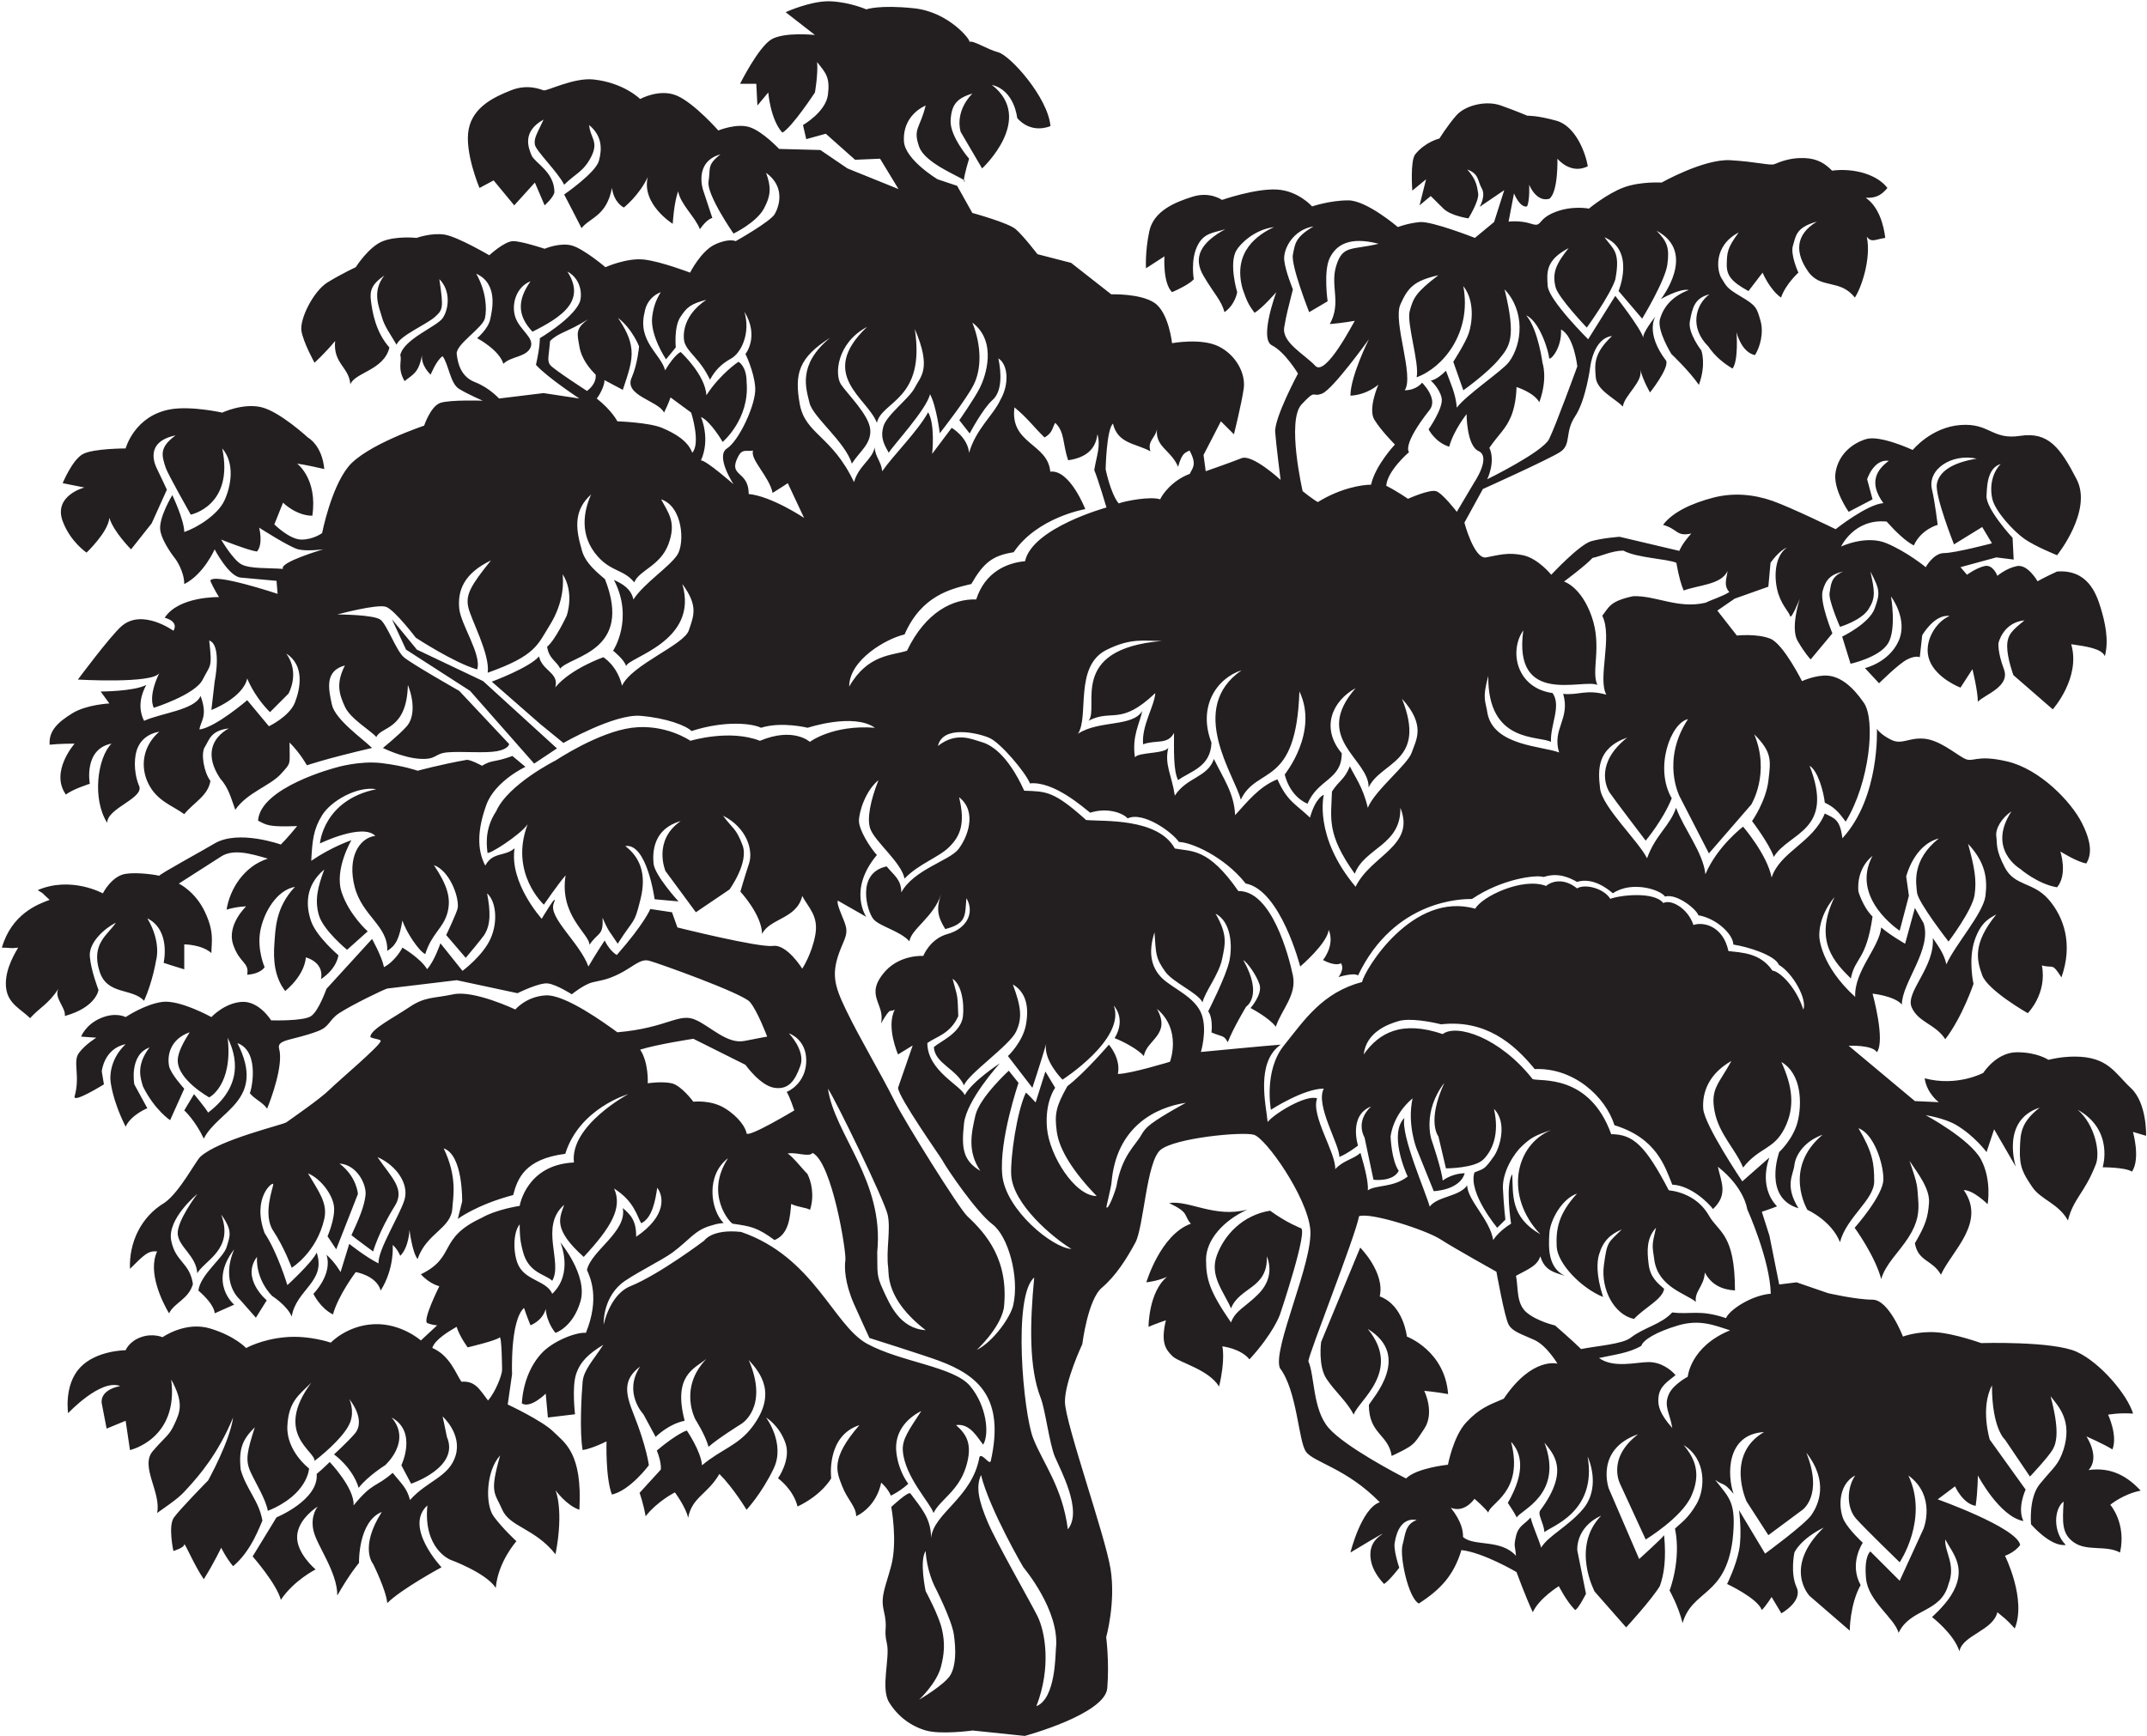 <?xml version="1.0" encoding="UTF-8"?>
<svg xmlns="http://www.w3.org/2000/svg" xmlns:xlink="http://www.w3.org/1999/xlink" width="518pt" height="419pt" viewBox="0 0 518 419" version="1.1">
<g id="surface1">
<path style=" stroke:none;fill-rule:nonzero;fill:rgb(13.73%,12.16%,12.549%);fill-opacity:1;" d="M 232.758 43.797 C 232.855 43.73 232.777 43.617 232.562 43.461 C 232.555 43.754 232.605 43.898 232.758 43.797 "/>
<path style=" stroke:none;fill-rule:nonzero;fill:rgb(13.73%,12.16%,12.549%);fill-opacity:1;" d="M 194.719 283.145 C 194.691 283.074 194.609 282.926 194.445 282.672 C 194.539 282.816 194.629 282.977 194.719 283.145 "/>
<path style=" stroke:none;fill-rule:nonzero;fill:rgb(13.73%,12.16%,12.549%);fill-opacity:1;" d="M 514.117 262.59 C 510.188 258.922 508.617 254.992 500.496 254.992 C 497.094 254.992 494.215 255.777 494.215 255.777 C 494.215 255.777 491.594 253.945 486.617 253.945 C 481.641 253.945 478.5 258.922 478.5 258.922 C 478.5 258.922 472.215 262.324 464.355 260.23 C 464.879 263.898 467.762 265.992 467.762 265.992 L 462 265.73 L 446.023 252.375 C 446.023 252.375 451.785 252.113 452.832 253.945 C 454.93 251.062 451.785 239.805 451.785 239.805 C 451.785 239.805 457.023 240.328 458.855 242.422 C 458.855 237.184 466.191 229.066 464.094 222.781 C 463.309 221.469 462 219.113 462 219.113 L 459.641 227.754 C 459.641 227.754 455.977 225.66 453.879 223.828 C 453.355 228.805 447.332 234.305 447.594 240.59 C 439.215 232.992 438.953 226.184 438.953 226.184 C 438.953 226.184 438.43 221.469 442.617 216.492 C 437.383 227.23 442.883 232.469 446.547 236.137 C 447.594 230.898 450.215 231.945 451.785 221.207 C 449.43 218.852 448.383 215.184 448.383 215.184 C 448.383 215.184 447.594 209.945 451.785 206.543 C 446.285 216.758 458.332 224.613 458.332 224.613 L 460.555 216.172 L 459.902 211.52 C 459.902 211.52 461.738 203.922 467.762 202.352 C 461.215 207.59 462.262 213.09 462.523 215.445 C 462.785 217.805 470.117 227.23 470.117 227.23 C 470.117 227.23 475.879 219.637 476.402 215.969 C 476.926 212.305 476.402 209.422 474.832 203.66 C 479.023 208.113 479.547 212.043 479.023 216.23 C 478.5 220.422 471.688 228.02 469.594 232.73 C 469.07 230.113 467.367 227.953 466.32 226.383 C 466.844 233.453 459.641 239.41 461.215 243.078 C 462.785 246.742 466.977 247.137 469.332 250.801 C 473.523 245.305 476.141 237.445 476.141 237.445 C 476.141 237.445 474.832 231.684 476.402 226.969 C 477.977 222.258 480.332 221.469 481.641 220.684 C 475.879 227.754 476.926 231.684 478.238 235.352 C 479.547 239.016 489.238 244.516 489.238 244.516 C 489.238 244.516 493.949 239.805 492.641 232.992 C 495.523 233.777 494.996 232.207 497.355 235.875 C 500.234 227.754 497.879 221.207 494.215 217.02 C 490.547 212.828 486.094 213.875 483.738 209.422 C 481.379 204.973 481.902 203.66 481.641 201.828 C 481.379 199.996 482.949 197.375 485.309 195.805 C 479.285 204.973 487.402 209.684 487.402 209.684 C 487.402 209.684 491.594 213.352 496.309 214.137 C 498.926 210.992 497.094 205.496 497.094 205.496 C 497.094 205.496 501.285 208.113 503.379 208.375 C 504.426 206.543 504.949 203.922 502.332 198.684 C 499.715 193.445 492.117 185.59 484.262 183.758 C 476.402 181.926 476.141 184.281 473.785 182.973 C 471.43 181.66 467.762 178.52 464.094 178.258 C 460.43 177.996 458.855 179.828 456.238 178.52 C 453.617 177.211 452.832 175.898 452.832 175.898 C 452.832 175.898 453.617 192.398 444.508 202.305 C 443.93 197.637 442.555 197.508 440.262 196.328 C 437.383 203.398 429.523 205.496 427.43 211.781 C 426.383 206.281 420.555 199.504 420.555 199.504 C 420.555 199.504 414.336 204.184 411.453 210.992 C 410.93 205.758 406.215 199.996 404.383 194.938 C 402.812 199.473 399.473 201.371 397.379 207.133 C 395.281 202.941 386.574 194.758 386.051 190.305 C 385.527 185.852 385.199 180.613 392.598 177.996 C 385.004 184.02 387.359 189.781 388.406 191.352 C 389.453 192.922 397.051 202.875 397.051 202.875 C 397.051 202.875 401.238 197.898 403.336 192.66 C 399.102 185.379 403.031 174.52 407.262 173.543 C 400.715 183.496 405.234 192.203 405.234 192.203 L 412.305 205.953 L 422.52 194.168 C 422.52 194.168 427.168 186.637 423.238 177.211 C 427.625 181.598 427.23 183.578 426.645 188.473 C 426.055 193.383 422.715 198.16 422.715 198.16 C 422.715 198.16 426.906 203.66 427.953 206.805 C 431.621 200.781 442.75 200.648 436.594 184.805 C 438.641 186.031 440 191.223 440.262 193.711 C 443.145 195.02 444.258 196.984 445.305 198.293 C 451.066 188.863 452.57 173.805 449.691 169.613 C 446.809 165.426 443.93 163.328 441.047 163.066 C 438.168 162.805 434.762 164.379 434.762 164.379 C 434.762 164.379 430.309 155.473 427.168 154.16 C 424.023 152.852 419.047 153.379 419.047 153.379 L 414.336 147.355 L 418.523 144.473 L 426.645 141.59 L 427.168 135.828 C 427.168 135.828 429.195 132.883 431.098 132.164 C 428.41 134.062 427.953 138.449 428.738 142.113 C 429.523 145.781 431.621 147.613 431.883 148.664 C 432.145 149.711 434.238 144.473 434.238 144.473 C 434.238 144.473 431.883 151.543 433.715 154.688 C 435.547 157.828 436.855 159.141 436.855 159.141 L 442.094 152.852 C 442.094 152.852 439.02 145.453 439.738 142.641 C 440.461 139.824 441.77 138.578 444.715 137.926 C 441.57 139.234 441.77 141.328 441.422 143.051 C 441.07 144.77 443.93 151.281 443.93 151.281 C 443.93 151.281 449.035 149.777 450.805 147.027 C 452.57 144.277 452.309 142.641 451.262 137.926 C 453.617 142.379 453.617 143.164 452.309 146.828 C 451 150.496 444.453 153.641 444.453 153.641 L 446.48 160.188 C 446.48 160.188 453.422 158.68 455.52 155.277 C 457.613 151.871 456.238 143.949 456.238 143.949 C 456.238 143.949 460.43 149.449 458.07 154.688 C 455.715 159.926 449.953 161.234 449.953 161.234 L 453.355 164.898 C 453.355 164.898 458.07 160.188 460.164 159.141 C 462.262 158.09 463.18 158.613 463.18 158.613 L 463.766 153.312 C 463.766 153.312 466.715 148.141 470.379 148.664 C 467.105 149.973 463.84 155.039 465.535 159.402 C 467.23 163.762 473 165.949 473 165.949 L 475.879 161.496 C 475.879 161.496 477.188 166.734 477.188 169.352 C 479.023 167.52 485.047 165.688 483.477 161.496 C 481.902 157.305 482.164 155.211 482.164 155.211 C 482.164 155.211 483.215 150.234 488.449 149.711 C 485.57 152.066 484.262 153.113 484.262 155.996 C 484.262 158.879 485.766 162.938 485.766 162.938 L 495.262 171.188 C 495.262 171.188 502.07 163.59 499.715 155.473 C 503.379 155.996 507.047 156.52 507.832 158.352 C 508.879 154.426 507.832 149.973 506.785 146.566 C 505.734 143.164 503.641 137.402 496.309 137.926 C 493.426 139.234 491.594 140.281 491.594 140.281 C 491.594 140.281 489.238 136.094 486.617 136.617 C 484 137.141 481.902 138.973 481.902 138.973 C 481.902 138.973 480.855 136.094 478.762 136.617 C 476.664 137.141 474.57 138.711 474.57 138.711 L 473 136.879 L 481.641 134.52 L 485.832 135.043 L 485.57 129.805 C 485.57 129.805 479.023 122.734 479.285 119.594 C 479.395 118.277 479.219 112.961 482.688 111.996 C 481.117 113.57 479.875 116.645 480.66 120.312 C 481.32 123.395 485.832 128.234 488.449 130.066 C 491.07 131.902 496.309 133.996 496.309 133.996 C 496.309 133.996 504.949 123.258 501.023 115.664 C 497.094 108.07 494.215 104.141 487.402 105.188 C 480.594 106.234 480.07 102.047 473 102.57 C 465.93 103.094 461.477 108.594 461.477 108.594 C 461.477 108.594 453.617 104.926 450.215 105.973 C 446.809 107.02 443.664 109.641 442.883 113.828 C 442.094 118.02 446.023 123.52 446.023 123.52 L 451.785 120.508 L 450.477 115.664 C 450.477 115.664 452.047 110.688 455.715 111.211 C 452.832 113.309 450.738 116.449 454.402 121.426 C 450.477 121.688 442.883 127.711 442.883 127.711 C 442.883 127.711 432.145 122.473 427.691 120.902 C 423.238 119.328 418.262 118.809 413.285 120.117 C 408.312 121.426 403.598 123.52 401.238 126.664 C 404.906 127.711 404.383 129.547 408.051 128.758 C 405.691 131.379 405.168 132.949 405.168 132.949 L 390.766 129.547 C 390.766 129.547 386.836 129.805 383.953 130.594 C 381.074 131.379 374.266 138.711 374.266 138.711 C 374.266 138.711 371.121 134.781 367.453 133.996 C 363.789 133.211 361.43 133.996 358.551 134.52 C 355.668 135.043 353.312 126.141 353.312 126.141 L 357.766 118.02 C 357.766 118.02 373.477 110.949 376.359 109.117 C 379.238 107.281 377.406 104.402 380.027 100.473 C 382.645 96.547 383.691 88.426 383.691 88.426 C 383.691 88.426 384.477 81.617 388.93 81.094 C 384.477 85.285 384.738 87.902 385.004 91.047 C 385.266 94.188 389.453 96.02 391.551 98.117 C 391.812 95.496 396.523 92.094 395.738 89.211 C 396.523 92.094 398.098 94.711 398.098 94.711 C 398.098 94.711 402.598 89.059 402.023 87.117 C 396.785 80.242 399.406 76.379 399.406 76.379 C 399.406 76.379 396.004 80.57 396.523 81.617 C 395.738 78.996 389.715 71.402 389.715 71.402 L 383.168 81.879 C 383.168 81.879 373.676 72.449 373.414 69.047 C 373.152 65.641 372.953 62.762 378.453 59.879 C 375.574 63.547 374.395 65.707 375.312 69.309 C 375.961 71.859 382.84 79.062 382.84 79.062 C 382.84 79.062 388.406 71.402 389.715 67.477 C 391.023 60.664 389.191 60.141 387.098 57.262 C 394.629 60.402 390.504 70.227 390.504 70.227 L 396.199 76.902 C 396.199 76.902 401.762 67.738 402.285 63.809 C 402.812 59.879 402.285 58.309 399.668 55.688 C 409.621 60.926 400.715 72.188 400.715 72.188 C 400.715 72.188 405.168 69.57 407.441 69.984 C 403.27 71.602 401.387 74.129 400.52 76.902 C 399.652 79.676 403.254 85.438 403.254 85.438 C 403.254 85.438 407.523 89.473 409.883 92.879 C 411.715 87.902 410.48 84.59 410.48 84.59 C 410.48 84.59 407.195 80.348 407.703 77.582 C 408.312 74.285 408.836 71.926 412.418 71.035 C 409.098 73.496 407.523 78.996 412.156 83.605 C 413.812 86.07 415.988 87.746 418 88.949 C 419.488 87.012 418.965 80.199 418.965 80.199 C 418.965 80.199 420.098 85.023 423.418 85.699 C 424.645 83.758 425.598 80.309 424.727 77.32 C 423.859 74.332 423.762 73.762 420.012 71.559 C 416.266 69.355 416.535 68.938 415.383 67.215 C 414.23 65.488 413.285 59.355 419.488 56.105 C 416.691 59.879 416.691 60.926 416.609 63.699 C 416.527 66.473 417.738 67.996 421.848 70.246 C 422.977 68.785 425.254 65.797 425.254 65.797 C 425.254 65.797 426.906 69.832 429.703 71.82 C 430.836 68.523 433.895 65.797 433.895 65.797 C 433.895 65.797 431.883 61.449 432.586 59.246 C 433.289 57.047 433.191 54.902 438.348 53.488 C 432.93 56.738 433.191 61.188 436.25 65.535 C 439.312 69.879 443.93 67.215 447.512 71.82 C 449 69.617 451.523 62.5 450.395 57.152 C 451.621 58.617 452.309 57.785 454.848 57.414 C 454.5 54.426 453.355 49.93 450.133 47.727 C 452.93 47.879 454.145 46.785 455.371 45.367 C 452.93 42.117 447.332 40.5 442.012 41.18 C 440.359 39.5 438.512 38.25 435.285 38.145 C 432.062 38.035 429.785 38.93 428.133 39.605 C 427.105 40.027 423.844 39.035 417.477 38.664 C 411.109 38.297 400.895 44.059 400.895 44.059 C 400.895 44.059 395.82 43.75 391.812 45.215 C 387.801 46.676 383.348 50.344 383.348 50.344 C 383.348 50.344 379.324 49.512 375.051 51.238 C 370.777 52.965 372.168 54.902 369.469 54.012 C 366.766 53.117 363.969 53.488 363.969 53.488 L 365.277 46.676 C 365.277 46.676 366.668 50.188 368.422 49.82 C 369.121 48.402 368.941 44.582 368.941 44.582 C 368.941 44.582 370.598 48.879 373.816 47.973 C 375.984 46.277 375.754 38.297 375.754 38.297 C 375.754 38.297 378.895 42.227 383.086 40.129 C 382.562 36.988 380.203 30.441 375.492 29.129 C 370.777 27.82 368.504 27.93 368.504 27.93 C 368.504 27.93 365.801 26.773 362.133 25.465 C 358.469 24.152 353.492 25.465 351.395 27.82 C 349.301 30.18 347.289 33.43 347.289 33.43 C 347.289 33.43 343.883 34.215 341.445 37.25 C 340.195 38.805 340.742 46 340.742 46 L 344.062 43.273 L 342.492 49.559 L 345.191 47.309 C 345.191 47.309 346.504 48.617 348.254 50.344 C 350.043 52.109 354.277 52.699 354.277 52.699 C 354.277 52.699 356.895 48.512 356.633 46.676 C 356.371 44.844 356.109 43.273 354.016 40.914 C 356.895 41.965 356.453 43.641 357.504 45.477 C 358.551 47.309 356.98 49.93 356.98 49.93 L 362.922 45.891 L 360.48 53.578 L 355.848 57.414 C 355.848 57.414 345.453 53.332 342.574 53.594 C 339.695 53.855 337.254 54.797 337.254 54.797 C 337.254 54.797 329.742 48.355 325.289 48.355 C 320.836 48.355 316.562 49.82 316.562 49.82 C 316.562 49.82 313.242 46 308.004 45.738 C 302.766 45.477 294.828 48.25 294.828 48.25 C 294.828 48.25 291.945 46.152 287.754 47.465 C 283.566 48.773 278.328 50.867 277.281 55.844 C 276.23 60.82 276.492 64.746 276.492 64.746 L 280.945 61.867 C 280.945 61.867 280.504 68.262 282.777 70.512 C 287.312 68.523 288.02 67.367 288.02 67.367 C 288.02 67.367 287.23 62.914 288.805 59.512 C 290.375 56.105 292.812 56.215 295.613 55.32 C 289.672 58.57 287.754 62.129 290.375 66.582 C 292.992 71.035 294.648 72.449 295.434 75.332 C 298.051 73.496 298.492 70.512 298.492 70.512 C 298.492 70.512 296.414 63.605 298.312 60.402 C 299.184 58.941 302.504 55.43 307.398 54.797 C 303.633 56.523 297.266 60.664 299.805 69.727 C 300.77 72.496 301.113 73.391 302.684 75.484 C 304.516 74.438 307.922 70.512 307.922 70.512 C 307.922 70.512 303.73 81.77 306.875 83.344 C 310.016 84.914 313.16 90.152 313.16 90.152 C 313.16 90.152 307.398 100.891 307.66 104.297 C 307.922 107.699 308.969 115.816 308.969 115.816 C 308.969 115.816 302.16 109.531 299.539 110.578 C 296.922 111.629 290.898 113.723 290.898 113.723 L 290.375 109.797 L 294.566 101.676 L 297.707 104.816 C 297.707 104.816 299.539 97.484 300.062 93.82 C 300.59 90.152 298.23 85.699 294.039 83.605 C 289.852 81.512 282.777 82.82 282.777 82.82 C 282.777 82.82 281.992 75.484 278.59 73.129 C 275.184 70.773 268.113 71.035 268.113 71.035 L 258.422 63.438 L 250.305 61.344 C 250.305 61.344 246.898 56.891 245.066 55.32 C 243.234 53.746 234.59 51.391 234.59 51.391 L 230.926 44.844 L 226.211 43.273 C 226.211 43.273 218.352 38.559 218.09 34.105 C 217.828 29.652 220.449 26.773 223.328 25.465 C 222.02 30.965 220.188 30.965 221.758 35.414 C 223.129 39.305 231.09 42.391 232.562 43.461 C 232.609 42.23 233.805 38.297 233.805 38.297 C 233.805 38.297 229.172 32.902 229.352 29.129 C 229.531 25.355 230.746 23.738 234.59 22.582 C 230.129 27.23 231.793 31.855 231.793 31.855 L 236.949 40.652 C 236.949 40.652 249.863 28.715 239.305 20.488 C 244.805 21.797 245.41 28.453 245.41 28.453 C 245.41 28.453 248.289 32.379 253.445 30.441 C 252.84 23.523 243.758 13.418 240.875 12.633 C 237.996 11.844 234.672 9.598 233.887 10.121 C 234.352 9.809 228.992 2.895 220.531 2 C 212.066 1.105 209.008 2.262 209.008 2.262 C 209.008 2.262 205.258 0.586 200.543 0.32 C 195.828 0.059 189.543 2.941 189.543 2.941 L 196.617 8.441 C 196.617 8.441 189.281 7.656 186.141 9.488 C 182.996 11.32 178.547 20.227 178.547 20.227 L 182.473 20.227 L 182.734 25.465 L 185.355 22.32 C 185.355 22.32 185.879 28.867 188.758 32.012 C 191.117 30.703 196.617 22.32 196.617 22.32 C 196.617 22.32 197.402 17.867 197.141 14.988 C 199.234 17.605 200.281 18.652 199.758 22.844 C 199.234 27.035 193.734 30.18 193.734 30.18 L 194.52 33.582 L 199.234 32.273 L 206.305 38.559 L 212.328 38.297 L 216.781 45.629 L 204.473 40.652 L 197.926 36.203 L 187.973 35.941 C 187.973 35.941 184.047 31.75 180.902 30.703 C 177.758 29.652 173.309 31.488 173.309 31.488 C 173.309 31.488 167.547 24.941 163.355 23.105 C 159.164 21.273 154.449 23.895 154.449 23.895 C 154.449 23.895 150.52 19.965 143.188 19.18 C 138.438 18.668 131.926 22.059 131.141 21.797 C 130.355 21.535 127.215 20.227 123.285 21.797 C 119.355 23.367 114.117 25.727 113.07 31.227 C 112.023 36.727 115.688 45.367 115.688 45.367 L 119.094 43.535 L 124.07 49.559 L 129.047 44.059 L 131.402 49.559 C 131.402 49.559 133.496 47.727 133.762 46.414 C 133.762 41.438 129.047 39.344 128.262 37.512 C 127.477 35.68 125.902 31.75 131.141 28.867 C 129.57 32.273 128.785 33.32 129.047 34.891 C 129.309 36.465 134.547 41.438 136.117 44.582 C 138.734 41.965 140.832 41.438 142.664 37.773 C 144.496 34.105 142.402 33.32 142.141 30.18 C 145.285 32.797 145.285 35.941 144.496 38.82 C 143.711 41.703 136.117 46.938 136.117 46.938 C 136.117 46.938 139.523 53.488 140.309 55.059 C 142.402 52.438 146.332 52.176 147.641 45.367 C 148.164 49.035 150.52 50.082 150.52 50.082 C 150.52 50.082 154.188 47.199 156.281 42.75 C 154.711 49.297 162.309 54.012 162.309 54.012 C 162.309 54.012 162.57 49.035 163.617 46.152 C 164.141 49.297 167.809 52.438 168.855 55.32 C 170.688 52.699 171.867 52.617 171.867 52.617 L 169.641 45.891 C 169.641 45.891 167.281 39.082 173.828 37.25 C 170.461 39.867 171.473 40.652 170.949 43.797 C 170.422 46.953 176.973 56.367 176.973 56.367 C 176.973 56.367 182.473 53.746 184.305 50.344 C 186.141 46.938 185.984 44.91 184.828 41.703 C 189.543 45.105 187.973 49.82 186.926 51.652 C 185.879 53.488 177.496 58.199 177.496 58.199 C 177.496 58.199 175.926 57.414 172.52 58.988 C 169.117 60.559 166.496 65.797 166.496 65.797 C 166.496 65.797 159.688 63.176 155.496 62.652 C 151.309 62.129 146.07 64.484 146.07 64.484 C 146.07 64.484 140.832 60.035 137.949 59.246 C 135.07 58.465 131.402 60.035 131.402 60.035 C 131.402 60.035 125.902 58.199 123.809 58.199 C 121.715 58.199 118.047 61.605 118.047 61.605 C 118.047 61.605 110.453 57.152 107.309 56.629 C 104.164 56.105 100.5 57.414 100.5 57.414 C 100.5 57.414 95.785 56.891 92.379 58.199 C 88.977 59.512 85.832 64.484 85.832 64.484 C 85.832 64.484 82.43 66.059 79.023 68.152 C 75.617 70.246 72.215 77.059 72.738 79.938 C 73.262 82.82 75.883 87.531 75.883 87.531 C 75.883 87.531 78.238 85.438 80.855 82.297 C 80.332 87.797 84.262 88.582 84.523 92.77 C 85.57 89.891 92.645 89.367 93.953 83.867 C 90.566 80.047 89.84 75.211 89.5 72.605 C 89.191 70.227 89.582 68.652 92.727 66.492 C 89.582 70.422 91.562 74.324 92.137 76.512 C 92.707 78.695 94.246 80.742 95.672 83.188 C 96.527 80.977 102.938 78.277 104.902 76.512 C 106.867 74.742 107.047 74.438 106 67.367 C 108.879 70.246 108.242 74.742 106.785 76.797 C 105.328 78.848 97.438 81.812 96.57 85.699 C 97.047 87.117 95.785 88.844 97.617 91.984 C 99.453 90.414 101.023 90.152 101.809 85.699 C 101.547 88.32 103.902 90.414 103.902 90.414 C 103.902 90.414 105.297 86.922 106.785 85.961 C 108.242 87.902 108.617 92.508 110.715 93.82 C 112.809 95.129 116.477 96.699 116.477 96.699 C 116.477 96.699 108.617 96.438 106.262 97.223 C 103.902 98.008 102.332 102.723 102.332 102.723 C 102.332 102.723 88.191 107.438 84 112.676 C 79.809 117.914 77.715 128.652 77.715 128.652 C 77.715 128.652 75.617 130.223 72.738 130.223 C 69.855 130.223 66.191 126.555 66.191 126.555 L 68.285 121.316 C 68.285 121.316 71.43 124.461 75.355 124.461 C 76.668 115.555 71.691 111.891 71.691 111.891 C 71.691 111.891 73.785 112.152 78.238 113.199 C 77.715 107.438 74.309 105.605 74.309 105.605 C 74.309 105.605 67.5 99.32 63.047 98.27 C 58.594 97.223 53.621 99.578 53.621 99.578 C 53.621 99.578 46.051 97.887 41.047 98.797 C 32.406 100.367 30.312 108.223 30.312 108.223 C 30.312 108.223 22.715 108.223 20.098 109.531 C 17.477 110.844 15.121 116.605 15.121 116.605 L 20.359 117.652 C 20.359 117.652 12.84 119.582 15.121 125.77 C 16.953 130.746 20.883 133.363 20.883 133.363 C 20.883 133.363 26.121 128.391 26.383 124.984 C 27.43 128.391 31.621 132.578 31.621 132.578 L 36.598 126.293 L 40.262 118.176 C 40.262 118.176 38.43 114.246 37.906 113.199 C 37.383 112.152 34.762 106.652 42.359 105.078 C 38.43 107.961 38.953 109.797 40 112.938 C 40.504 114.449 46.023 124.199 46.023 124.199 C 46.023 124.199 56.5 122.105 53.621 108.223 C 56.762 111.891 55.715 117.391 54.145 120.793 C 52.574 124.199 47.598 127.344 44.453 128.391 C 44.453 125.508 41.574 119.484 41.574 119.484 C 41.574 119.484 38.129 125.129 38.691 128.129 C 39.254 131.129 42.359 134.938 42.359 134.938 C 42.359 134.938 44.453 137.816 44.453 140.961 C 49.168 138.602 51.785 132.578 51.785 132.578 C 51.785 132.578 55.191 139.129 58.07 139.391 C 60.953 139.652 66.715 140.176 66.715 140.176 L 66.977 143.316 C 66.977 143.316 51.262 138.078 50.738 140.176 C 51.523 142.008 52.836 144.102 52.836 144.102 C 52.836 144.102 43.145 143.84 39.738 149.078 C 43.406 150.129 41.836 152.223 41.836 152.223 C 41.836 152.223 34.238 146.723 29.262 151.176 C 26.449 153.691 18.789 164.008 18.789 164.008 C 18.789 164.008 36.859 165.055 38.43 162.438 C 35.547 168.461 37.121 170.816 37.121 170.816 C 37.121 170.816 47.074 167.676 48.906 164.008 C 50.738 160.34 51.262 161.387 50.477 154.578 C 53.621 155.629 51.785 164.531 51.785 164.531 L 51 171.34 C 51 171.34 58.594 168.461 59.645 163.746 C 61.738 168.723 65.145 171.863 65.145 171.863 L 69.594 167.41 C 69.594 167.41 72.477 162.438 69.07 157.723 C 73.523 160.602 72.477 166.102 71.168 169.508 C 69.855 172.91 64.883 175.27 64.883 175.27 L 59.645 168.984 C 59.645 168.984 52.047 175.531 48.121 176.055 C 48.383 173.961 50.215 172.91 48.383 167.938 C 47.074 171.34 38.691 172.125 34.762 173.961 C 33.191 170.816 33.977 167.676 35.285 165.316 C 32.145 166.887 24.285 166.887 24.285 166.887 L 26.383 169.77 C 26.383 169.77 20.883 170.031 17.477 172.125 C 14.074 174.223 11.715 176.316 11.977 179.723 C 14.336 179.461 18.004 179.461 18.004 179.461 C 18.004 179.461 11.977 186.27 15.906 191.77 C 17.383 190.512 21.668 189.148 21.668 189.148 C 21.668 189.148 20.098 180.77 26.906 179.461 C 23.5 182.863 22.191 192.816 25.859 198.578 C 25.859 194.91 35.285 192.555 33.453 189.41 C 32.145 186.008 32.406 182.34 33.191 180.508 C 33.977 178.672 35.547 177.102 38.43 176.578 C 34.5 179.984 33.715 184.961 35.812 189.148 C 37.906 193.34 41.574 194.387 44.453 196.48 C 46.809 193.602 50.215 192.031 50.762 188.449 C 49.215 186.441 48.383 181.816 49.43 180.246 C 50.477 178.672 50.738 176.316 55.191 175.793 C 51 178.148 49.43 182.34 53.098 187.84 C 55.191 190.195 55.715 192.555 56.762 195.434 C 59.645 191.246 65.145 189.672 67.762 186.793 C 70.383 183.91 69.855 184.695 69.855 179.195 C 72.477 181.816 74.047 184.695 74.047 184.695 C 74.047 184.695 78.5 183.125 89.762 180.508 C 87.668 178.41 80.855 173.695 80.07 170.031 C 79.285 166.363 78.238 161.91 83.215 160.602 C 80.984 164.965 81.852 167.574 83.215 170.555 C 84.574 173.535 89.5 176.316 90.809 177.887 C 91.855 175.27 98.141 176.316 98.406 165.316 C 99.977 169.246 99.977 173.172 98.141 175.27 C 96.309 177.363 92.379 180.508 92.379 180.508 C 92.379 180.508 97.094 182.863 101.285 183.125 C 105.477 183.387 104.691 181.816 108.094 181.555 C 111.5 181.293 117 181.816 119.879 181.293 C 122.762 180.77 122.844 179.566 122.844 179.566 L 110.797 166.734 C 110.797 166.734 99.273 160.188 97.438 158.613 C 95.605 157.043 93.43 150.91 91.855 149.602 C 90.285 148.293 81.383 148.293 81.383 148.293 C 81.383 148.293 91.07 145.676 93.164 146.461 C 95.262 147.246 100.32 153.902 100.32 153.902 C 100.32 153.902 109.484 159.926 115.117 161.562 C 116.297 158.027 111.148 150.727 110.797 146.828 C 110.402 142.508 111.879 138.422 118.457 135.242 C 113.547 141.328 112.367 143.488 112.957 146.438 C 113.547 149.383 118.262 157.828 117.672 162.348 C 129.262 158.223 129.652 155.668 132.598 150.953 C 136.324 144.996 135.879 139.891 135.742 138.578 C 138.688 143.098 136.723 148.598 136.723 148.598 C 136.723 148.598 133.973 154.488 132.008 156.062 C 132.402 159.008 134.367 159.598 135.152 161.363 C 137.707 158.223 152.828 157.238 145.953 139.758 C 142.617 137.008 140.848 135.043 140.258 132.293 C 138.688 126.992 138.688 122.867 142.617 119.328 C 140.848 123.258 139.672 129.152 144.188 134.258 C 147.512 138.02 150.473 137.402 153.027 140.543 C 154.203 137.598 159.312 136.617 161.277 131.312 C 163.242 126.008 161.277 123.848 159.508 120.508 C 164.812 122.277 165.203 131.117 163.438 133.867 C 161.555 136.793 155.383 140.738 152.828 144.668 C 152.242 142.113 150.277 140.938 148.117 139.953 C 153.027 149.383 147.922 157.043 147.922 157.043 C 147.922 157.043 150.672 159.203 151.062 160.773 C 151.453 158.613 168.742 154.883 164.617 140.938 C 168.543 146.238 167.367 148.598 166.188 152.133 C 165.008 155.668 152.438 160.383 150.078 165.488 C 148.902 160.578 145.562 158.613 145.562 158.613 C 145.562 158.613 137.707 161.363 133.973 165.883 C 134.957 162.348 130.832 161.953 130.047 158.418 C 127.688 161.168 118.652 164.508 118.652 164.508 L 130.355 174.746 L 135.938 179.305 C 135.938 179.305 148.246 172.234 154.531 172.758 C 160.816 173.281 165.531 175.113 166.844 176.426 C 174.961 173.805 181.508 174.59 183.602 175.637 C 188.578 174.066 194.863 175.637 194.863 175.637 C 194.863 175.637 205.863 171.973 211.102 175.637 C 200.887 174.852 195.391 179.043 195.391 179.043 C 195.391 179.043 191.461 175.375 183.34 178.781 C 176.008 175.898 166.578 178.781 166.578 178.781 C 166.578 178.781 160.555 174.59 152.438 175.637 C 144.32 176.688 134.105 183.496 134.105 183.496 C 134.105 183.496 122.582 189.258 119.699 195.805 C 116.559 200.52 117.605 204.973 117.605 205.758 C 117.605 206.543 125.461 201.566 127.297 198.945 C 122.844 210.73 131.223 218.328 131.223 218.328 C 131.223 218.328 134.629 213.352 136.461 211.258 C 134.891 220.945 142.223 225.398 142.223 228.02 C 144.32 224.875 145.629 225.922 145.367 221.469 C 146.938 225.137 147.199 224.875 149.031 227.754 C 153.223 221.207 152.961 223.305 154.531 217.02 C 156.105 210.73 154.27 206.805 150.867 204.184 C 156.105 203.398 157.938 217.02 157.938 217.02 L 163.699 217.543 C 163.699 217.543 157.938 211.258 157.676 208.375 C 157.414 205.496 157.676 199.996 164.223 198.16 C 157.414 202.875 160.555 210.211 160.555 210.211 L 167.891 220.16 L 176.008 214.66 C 176.008 214.66 180.723 208.18 179.152 203.988 C 177.578 199.797 176.793 200.059 174.438 196.852 C 180.199 199.73 181.77 205.23 180.723 208.375 C 179.676 211.52 178.629 215.184 178.629 215.184 C 178.629 215.184 183.801 220.75 183.863 225.398 C 185.699 221.602 192.246 221.797 193.555 216.23 C 195.062 219.113 197.551 221.012 196.699 225.66 C 195.848 230.309 193.555 233.777 193.555 233.777 C 193.555 233.777 189.891 227.82 186.484 228.281 C 183.078 228.738 163.438 223.828 163.438 223.828 L 162.129 220.16 L 156.891 219.375 C 156.891 219.375 155.578 222.781 148.809 230.477 C 146.938 229.328 145.891 226.969 145.891 226.969 C 145.891 226.969 143.797 230.113 141.961 233.254 C 139.867 227.492 132.27 221.469 133.582 218.066 C 134.891 214.66 130.699 221.73 130.699 221.73 C 130.699 221.73 122.844 213.09 124.152 204.711 C 121.797 206.805 118.914 205.496 117.082 208.898 C 114.984 204.973 115.246 199.996 117.344 194.234 C 119.438 188.473 126.77 185.066 126.77 185.066 L 123.629 182.445 C 119.125 184.105 118.84 183.258 116.297 184.805 C 116.297 184.805 113.414 183.234 112.547 183.387 C 106.328 184.492 100.762 186.008 100.762 186.008 C 100.762 186.008 97.516 184.824 92.117 184.172 C 86.723 183.523 81.117 185.223 81.117 185.223 C 81.117 185.223 62.785 189.934 62.262 198.055 C 64.355 199.102 64.621 199.625 71.691 199.363 C 69.594 201.98 67.762 203.816 67.762 203.816 C 67.762 203.816 57.547 200.148 51.785 203.555 C 48.266 205.633 38.805 210.781 38.406 211.355 C 37.719 211.148 33.242 210.438 30.312 210.887 C 26.906 211.41 24.812 215.602 24.812 215.602 C 24.812 215.602 17.148 211.363 9.098 214.816 C 11.148 216.141 9.359 214.816 11.977 217.172 C 9.098 218.219 2.812 220.578 0.453 228.695 C 2.289 228.695 2.551 228.957 4.383 228.695 C 2.824 231.301 0.98 234.98 1.504 238.648 C 2.027 242.312 5.168 243.625 7.266 245.719 C 9.621 243.102 11.715 242.312 14.074 238.648 C 12.988 240.895 15.906 243.102 15.645 245.195 C 23.238 243.102 23.766 238.91 23.766 238.91 C 23.766 238.91 21.93 234.195 21.668 230.789 C 21.406 227.387 25.336 223.98 27.953 222.672 C 26.121 225.555 21.863 227.668 24.027 234.457 C 25.859 240.219 31.883 238.387 34.762 241.527 C 36.859 236.812 37.645 231.84 37.645 231.84 C 37.645 231.84 39.055 227.523 35.547 221.625 C 41.309 224.504 39.477 232.363 39.477 232.363 C 39.477 232.363 42.621 233.41 44.453 233.934 C 44.453 231.316 44.453 227.91 44.453 227.91 C 44.453 227.91 48.645 227.91 51 230.004 C 51 227.387 51.785 225.027 49.43 220.055 C 47.074 215.078 43.145 213.242 43.145 213.242 C 43.145 213.242 50.074 208.785 53.359 206.695 C 56.238 204.863 60.168 205.91 64.621 207.219 C 58.859 209.055 55.453 214.555 54.668 219.527 C 57.285 218.742 59.383 218.742 59.383 218.742 C 59.383 218.742 54.668 223.195 56.238 227.91 C 57.809 232.625 60.168 232.102 59.645 235.242 C 63.047 234.98 63.836 233.41 63.836 233.41 C 63.836 233.41 62 229.219 62.785 224.766 C 63.57 220.316 66.715 214.816 71.168 214.031 C 66.453 219.004 66.453 224.242 66.191 227.91 C 65.93 231.578 66.191 235.766 68.809 239.172 C 73.785 234.98 73.785 231.055 73.785 231.055 C 73.785 231.055 78.238 232.102 77.453 236.289 C 81.383 233.672 81.645 230.539 81.645 230.539 C 81.645 230.539 76.406 226.078 75.094 222.41 C 73.785 218.742 73.523 213.77 78.238 209.84 C 76.668 214.031 75.883 217.172 76.93 220.84 C 77.977 224.504 83.738 229.219 83.738 229.219 L 88.715 224.766 C 88.715 224.766 84.262 220.84 82.43 215.34 C 80.594 209.84 84.785 202.77 84.785 202.77 C 84.785 202.77 80.07 204.34 75.094 207.742 C 75.355 202.77 75.617 200.148 77.715 196.742 C 79.809 193.34 86.094 189.672 90.809 190.461 C 77.977 193.078 77.191 203.555 77.191 203.555 C 77.191 203.555 87.406 198.578 90.547 201.719 C 86.648 202.223 83.738 206.957 85.57 214.031 C 87.406 221.102 93.691 223.457 93.43 229.48 C 95.523 228.172 96.309 226.602 97.094 222.148 C 97.961 224.891 101.023 229.48 102.594 230.266 C 104.164 225.289 106.867 224.09 107.914 220.422 C 108.965 216.758 107.832 213.508 104.691 208.789 C 108.355 210.102 110.715 216.125 110.453 219.004 C 110.359 220.023 107.652 225.66 107.652 225.66 L 112.367 231.16 C 112.367 231.16 116.293 226.477 116.82 225.66 C 118.484 223.078 118.309 219.789 117.523 215.602 C 119.617 217.434 120.223 222.258 118.391 226.445 C 116.559 230.637 111.582 234.305 111.582 234.305 L 106.262 227.648 C 106.262 227.648 104.785 232.027 103.035 233.898 C 101.547 231.316 97.094 228.695 97.094 228.695 C 97.094 228.695 95.523 231.84 92.645 233.41 C 92.117 230.789 89.762 226.602 89.762 226.602 L 78.762 238.648 C 78.762 238.648 76.93 243.887 75.094 245.195 C 73.262 246.504 65.406 246.242 65.406 246.242 C 65.406 246.242 62.523 241.527 58.336 241.789 C 54.145 242.051 51 245.457 51 245.457 C 51 245.457 43.406 241.266 39.215 241.789 C 35.023 242.312 30.312 245.457 30.312 245.457 C 30.312 245.457 27.953 244.148 24.285 245.719 C 20.621 247.289 19.574 250.172 19.574 250.172 L 23.238 250.434 C 23.238 250.434 20.621 252.004 19.051 254.102 C 17.477 256.195 19.414 259.629 18.004 264.574 C 17.477 266.41 25.074 261.695 25.074 261.695 L 24.551 258.551 C 24.551 258.551 25.074 253.051 30.312 252.004 C 26.121 255.934 26.645 260.648 26.645 260.648 C 26.645 260.648 26.906 265.098 30.312 271.91 C 31.621 269.027 35.547 267.457 35.547 267.457 L 32.406 261.695 C 32.406 261.695 31.086 254.586 36.074 252.789 C 32.668 257.242 33.977 260.387 34.5 262.219 C 37.383 267.98 41.047 270.336 41.047 270.336 L 44.453 262.742 C 44.453 262.742 41.129 259.117 40.785 257.242 C 40.262 254.363 41.309 250.695 45.762 249.125 C 44.453 251.219 42.883 253.887 42.883 255.934 C 42.883 260.648 50.477 264.836 50.477 264.836 C 50.477 264.836 56.238 261.957 54.93 250.434 C 55.977 252.789 60.121 260.992 50.215 268.504 C 49.43 267.195 46.809 264.051 46.809 264.051 L 44.453 267.98 C 44.453 267.98 47.074 270.336 49.168 274.789 C 52.574 267.98 64.355 265.621 57.285 251.742 C 63.047 253.84 60.445 264.051 60.25 263.785 C 61.297 265.207 63.395 265.992 64.441 267.562 C 65.387 265.277 68.43 257.055 67.344 253.098 C 66.703 250.77 70.629 251.148 76.668 248.863 C 79.676 247.723 79.25 246.191 81.914 244.457 C 85 242.453 92.844 238.66 93.449 238.566 L 110.188 236.555 L 124.855 239.695 C 124.855 239.695 130.094 237.078 132.188 237.34 C 134.285 237.602 137.949 239.957 137.949 239.957 C 137.949 239.957 140.832 237.602 142.926 237.078 C 145.023 236.555 146.332 236.555 149.473 234.98 C 152.617 233.41 154.449 231.316 156.547 231.84 C 158.641 232.363 179.066 239.695 180.902 241.789 C 182.734 243.887 185.094 250.172 185.094 250.172 C 185.094 250.172 183.52 250.434 179.594 251.219 C 175.531 252.031 171.473 247.812 168.07 246.242 C 163.879 244.148 161.258 248.074 148.949 249.125 C 146.07 247.027 136.379 239.957 131.664 240.219 C 126.949 240.48 124.332 243.625 124.332 243.625 C 124.332 243.625 114.379 238.91 109.402 239.957 C 104.43 241.004 102.594 240.48 98.715 243.086 C 94.832 245.695 89.613 248.316 89.348 250.156 C 89.281 250.633 91.887 250.742 91.855 251.219 C 91.789 252.316 81.465 261.012 79.535 262.945 C 77.355 265.133 69.934 270.246 69.094 270.855 C 68.246 271.469 52.879 275.016 48.352 279.152 C 47.211 280.195 43.406 287.621 39.738 290.242 C 33.977 293.645 31.098 299.934 31.359 306.219 C 34.762 302.812 35.812 301.766 37.906 302.027 C 35.547 307.004 39.215 314.336 40.785 316.953 C 42.098 314.336 45.5 313.551 46.547 309.883 C 45.762 304.645 42.359 304.645 41.309 299.406 C 40.262 294.172 47.598 288.145 47.598 288.145 C 47.598 288.145 42.621 294.695 42.883 297.836 C 43.145 300.98 47.336 303.074 47.598 307.266 C 49.43 304.121 56.5 301.504 53.359 293.121 C 56.238 297.051 55.453 298.359 54.668 300.98 C 53.883 303.598 48.383 307.527 47.859 311.453 C 52.047 315.121 51.785 316.953 51.785 316.953 L 56.5 314.859 C 56.5 314.859 50.215 309.621 56.5 301.504 C 53.098 309.621 57.809 313.551 57.809 313.551 L 61.738 318.004 L 64.355 313.812 C 64.355 313.812 58.07 308.574 62 303.336 C 61.738 309.098 65.668 312.766 65.668 312.766 C 65.668 312.766 69.332 315.121 70.383 317.742 C 71.43 311.191 78.762 309.359 76.406 302.289 C 75.355 304.645 69.332 310.145 69.332 310.145 C 69.332 310.145 66.977 302.289 63.836 297.574 C 60.691 288.934 65.93 285.004 65.93 285.789 C 65.93 286.574 63.309 293.121 65.93 297.051 C 68.547 300.98 70.383 305.953 70.383 305.953 C 70.383 305.953 76.406 302.289 78.238 294.172 C 79.094 290.371 76.93 287.621 74.309 283.172 C 77.453 284.48 80.332 288.406 80.594 291.289 C 80.855 294.172 79.023 298.359 79.023 298.359 L 81.117 301.504 L 86.355 288.145 C 86.355 288.145 86.094 283.957 81.906 280.812 C 86.094 281.074 88.453 285.789 88.191 288.406 C 87.93 291.027 86.617 294.172 84.785 298.098 C 86.094 299.145 90.023 302.027 90.023 302.027 C 90.023 302.027 91.332 297.312 95.262 291.027 C 97.812 286.945 94.477 284.219 91.07 279.242 C 95.785 281.336 98.664 285.789 97.617 289.457 C 96.57 293.121 91.07 301.766 91.332 304.906 C 88.191 303.336 84.262 300.191 84.262 300.191 L 82.168 307.004 C 82.168 307.004 80.855 304.645 78.762 302.812 C 80.332 307.527 75.617 312.242 75.617 312.242 C 75.617 312.242 77.191 315.645 80.332 317.219 C 81.645 312.504 85.832 307.004 85.832 307.004 C 85.832 307.004 90.809 307.789 91.855 311.453 C 95.262 305.953 94.738 300.453 94.738 300.453 C 94.738 300.453 95.785 301.242 96.57 303.074 C 98.664 300.98 98.801 296.816 98.801 296.816 C 98.801 296.816 99.453 302.289 100.762 303.859 C 102.855 297.574 108.879 296.527 109.141 291.551 C 109.273 289.07 110.453 284.219 107.047 277.145 C 111.762 278.719 111.5 289.98 111.5 289.98 L 110.453 294.172 C 110.453 294.172 114.902 290.766 123.809 288.406 C 124.855 284.48 126.559 279.715 136.379 278.457 C 139.785 267.457 151.57 264.051 151.57 264.051 C 151.57 264.051 137.426 271.648 138.473 280.551 C 126.949 281.074 125.379 291.027 125.379 291.027 C 125.379 291.027 119.879 291.812 116.215 293.906 C 105.477 298.883 110.188 303.336 101.547 307.527 C 103.641 309.883 106 310.406 106 310.406 C 106 310.406 101.809 318.789 103.117 319.312 C 104.43 319.836 105.477 319.836 105.477 319.836 L 101.547 323.504 C 101.547 323.504 96.832 319.312 90.285 319.574 C 83.738 319.836 79.809 324.027 79.809 324.027 C 79.809 324.027 74.57 322.191 68.809 322.719 C 63.047 323.238 59.383 325.336 59.383 325.336 C 59.383 325.336 56.762 322.453 50.738 320.621 C 44.715 318.789 39.215 322.719 39.215 322.719 C 39.215 322.719 36.859 321.668 33.977 322.719 C 31.098 323.766 30.312 325.859 30.312 325.859 C 30.312 325.859 23.238 325.859 19.312 330.051 C 15.383 334.238 16.43 341.051 16.43 341.051 C 16.43 341.051 24.285 332.668 29 334.504 C 23.766 335.551 24.551 338.691 24.551 338.691 L 25.723 344.773 L 30.312 342.883 L 31.359 349.953 C 31.359 349.953 43.145 347.336 41.309 332.93 C 44.453 338.691 43.406 340.789 42.098 343.668 C 40.785 346.551 40 346.551 36.859 350.215 C 33.715 353.883 38.953 360.168 37.906 365.145 C 43.145 361.477 43.668 360.953 45.762 358.598 C 47.859 356.238 52.574 351 56.238 342.098 C 55.453 347.859 50.215 357.285 50.215 357.285 C 50.215 357.285 43.352 364.254 41.941 366.27 C 40.523 368.285 41.836 374.309 41.836 374.309 C 41.836 374.309 44.453 373.523 44.453 372.738 C 44.453 371.953 46.809 377.715 49.168 381.121 C 51.785 376.93 53.359 373.523 53.359 373.523 C 53.359 373.523 54.668 376.145 56.238 377.977 C 60.691 374.309 62.785 368.023 63.309 366.977 C 62.523 362.262 59.383 359.383 58.07 354.668 C 57.547 349.43 58.594 347.336 61.477 344.453 C 59.645 350.215 59.121 352.312 60.43 355.191 C 61.738 358.074 64.094 361.738 64.621 364.621 C 74.309 360.691 74.57 354.406 74.57 354.406 C 74.57 354.406 69.07 350.215 69.332 344.191 C 69.594 338.168 72.215 336.598 75.094 333.715 C 65.93 346.027 76.145 350.215 75.883 352.574 C 79.285 349.953 83.477 346.027 84.523 343.145 C 85.57 340.266 84.262 337.645 84.262 337.645 C 84.262 337.645 88.484 342.629 85.57 346.027 C 84 347.859 80.594 351 80.594 351 C 80.594 351 85.047 354.145 86.535 359.07 C 88.715 356.238 92.906 353.621 92.906 353.621 C 92.906 353.621 99.453 347.859 94.477 342.098 C 100.762 345.5 96.832 353.621 96.832 353.621 L 99.191 358.074 C 99.191 358.074 110.977 354.145 107.832 346.812 C 107.309 344.191 106.785 341.836 106.785 341.836 C 106.785 341.836 111.5 346.027 109.93 351.262 C 108.355 356.5 103.117 357.285 98.926 362 C 98.141 359.121 97.094 358.336 94.738 355.453 C 90.547 359.121 90.023 357.547 85.309 363.309 C 85.57 359.121 79.547 352.836 79.547 352.836 C 79.547 352.836 77.977 354.406 76.406 355.715 C 76.93 362 66.715 366.191 66.715 366.191 L 60.953 375.621 C 60.953 375.621 66.715 382.168 67.762 386.094 C 70.906 381.383 76.145 378.762 76.145 378.762 C 76.145 378.762 71.43 374.836 71.691 370.645 C 71.953 366.453 76.668 363.574 76.668 363.574 C 76.668 363.574 74.832 365.668 75.617 369.336 C 76.406 373 81.383 379.285 81.383 385.047 C 84.523 379.547 86.617 377.191 86.617 377.191 C 86.617 377.191 86.355 367.238 92.117 364.883 C 86.617 373.523 90.023 377.453 90.023 377.453 C 90.023 377.453 93.164 383.738 93.43 386.883 C 96.832 383.477 106.523 378.238 106.523 378.238 C 106.523 378.238 97.355 368.547 103.117 363.309 C 102.07 373.785 108.617 376.406 108.617 376.406 C 108.617 376.406 117.262 379.547 119.617 383.215 C 120.141 376.93 124.594 371.953 124.594 371.953 C 124.594 371.953 121.188 368.809 119.094 365.93 C 117 363.047 117.262 354.93 120.664 351.262 C 118.047 360.43 119.355 360.168 121.188 364.359 C 123.023 368.547 129.047 368.809 134.023 375.098 C 136.117 364.359 134.023 359.645 134.023 359.645 C 134.023 359.645 136.641 363.309 139.785 364.359 C 140.57 350.477 136.117 348.121 133.496 345.5 C 130.879 342.883 122.496 338.953 122.496 338.953 L 123.547 331.621 C 123.547 331.621 123.023 318.789 126.426 315.645 C 127.215 318.004 127.996 319.836 127.996 319.836 C 127.996 319.836 130.879 318.789 131.664 315.906 C 131.926 319.312 134.023 321.668 134.023 321.668 C 134.023 321.668 138.215 320.359 140.047 314.074 C 141.879 307.789 135.199 299.836 135.199 299.836 C 135.199 299.836 138.473 307.266 133.234 312.242 C 131.926 309.098 126.949 309.098 125.117 305.434 C 123.773 302.738 123.699 297.531 125.379 295.48 C 125.379 299.406 125.824 300.66 126.164 302.027 C 127.477 307.266 131.664 307.527 133.234 309.098 C 135.855 304.645 130.094 296.004 136.117 290.766 C 135.07 293.906 133.234 296.527 140.832 303.336 C 147.379 296.266 150.262 291.551 148.164 286.836 C 153.141 289.98 153.711 293.668 154.711 295.219 C 157.371 293.934 158.117 289.719 158.566 286.656 C 160.062 288.57 160.996 293.383 153.484 298.473 C 153.535 294.516 152.094 293.121 150.262 291.551 C 151.309 297.312 142.664 301.766 141.617 306.48 C 142.402 308.312 144.762 313.289 141.355 321.668 C 139.262 321.406 133.496 323.504 130.617 326.645 C 127.734 329.789 126.164 334.238 125.902 338.691 C 127.996 340.004 131.664 336.336 131.664 336.336 L 132.188 342.098 L 138.734 341.312 C 138.734 341.312 137.949 334.766 138.996 331.621 C 140.047 328.477 142.141 326.645 145.547 324.551 C 143.188 328.215 140.832 330.574 140.57 333.453 C 140.309 336.336 139.785 345.5 140.57 349.953 C 142.871 349.605 146.332 347.859 146.332 347.859 C 146.332 347.859 146.07 356.762 147.641 360.691 C 152.094 359.645 156.547 353.621 156.547 353.621 C 156.547 353.621 156.02 349.168 152.879 341.312 C 150.836 336.203 150.262 332.93 154.449 329.789 C 150.262 336.074 155.234 341.312 155.234 341.312 L 158.184 346.777 C 158.184 346.777 161.258 343.668 165.188 342.883 C 162.309 331.883 167.547 330.312 170.426 327.953 C 163.617 335.027 167.809 342.621 167.809 342.621 C 167.809 342.621 170.164 346.289 170.949 349.168 C 173.309 347.074 178.805 343.668 178.805 343.668 C 178.805 343.668 185.617 339.738 180.641 328.215 C 183.52 331.359 187.562 336.426 181.426 344.453 C 178.02 348.906 174.094 349.691 169.379 353.621 C 169.117 350.215 165.711 345.238 165.711 345.238 C 165.711 345.238 163.617 345.766 158.473 350.055 C 159.688 353.098 159.426 354.668 159.426 354.668 L 154.305 360.281 C 154.305 360.281 155.234 362.785 155.762 365.93 C 158.641 362.262 162.832 360.168 162.832 360.168 C 162.832 360.168 165.535 363.816 166.016 366.312 C 167.02 361.215 170.688 360.691 173.566 355.715 C 176.973 359.121 180.117 364.359 180.117 364.359 C 180.117 364.359 183.781 360.43 186.664 354.406 C 189.543 348.383 184.828 342.098 184.828 342.098 C 184.828 342.098 188.098 344.043 189.543 348.383 C 190.855 352.312 187.711 356.762 187.711 356.762 C 187.711 356.762 191.379 359.383 192.426 363.574 C 198.449 360.691 200.543 356.762 200.543 356.762 C 200.543 356.762 199.234 346.551 207.352 343.93 C 200.281 352.051 201.852 355.191 203.164 358.598 C 204.473 362 206.566 363.574 206.566 365.93 C 211.805 363.309 212.59 357.812 212.59 357.812 C 212.59 357.812 214.164 359.121 214.949 360.953 C 217.566 359.645 219.141 358.074 219.141 358.074 C 219.141 358.074 216.781 355.191 216.258 350.477 C 215.734 345.766 218.613 342.359 222.281 340.527 C 219.398 344.977 217.566 347.336 217.828 350.215 C 218.352 356.5 224.504 362.777 225.227 365.141 C 226.734 362 231.188 359.906 233.02 354.145 C 234.852 348.383 233.02 346.027 230.66 343.93 C 234.066 343.406 235.898 347.074 237.211 348.645 C 238.781 346.027 237.996 339.215 234.066 334.504 C 230.137 329.789 217.305 328.738 209.188 324.289 C 201.066 319.836 196.355 303.336 178.805 297.312 C 171.734 296.527 169.902 299.406 169.902 299.406 C 169.902 299.406 159.164 307.527 152.094 310.406 C 147.047 312.465 145.648 319.695 145.648 319.695 C 145.648 319.695 145.285 313.812 149.789 309.879 C 151.992 307.953 159.727 304.148 162.258 302.273 C 166.199 299.355 167.605 296.934 171.34 295.84 C 172.504 295.5 172.715 295.352 174.582 295.152 C 171.473 292.074 170.164 283.695 175.664 279.504 C 169.918 288.254 176.203 295.238 176.793 295.324 C 181.113 295.965 182.59 296.137 186.863 299.266 C 190.348 297.879 190.629 293.66 190.879 290.562 C 192.703 291.395 194.473 291.395 195.434 291.977 C 196.539 288.547 195.77 285.109 194.719 283.145 C 194.953 283.766 190.578 278.215 189.953 278.434 C 191.633 277.852 195.258 279.414 196.043 278.234 C 200.773 280.555 204.238 302.242 203.965 304.098 C 203.688 305.953 203.84 309.645 205.992 314.605 C 206.699 316.238 209.762 322.902 209.762 322.902 C 209.762 322.902 223.145 327.125 226.602 328.418 C 236.051 331.953 242.445 337.383 239.043 352.574 C 238.777 353.762 236.922 350.523 236.309 351.625 C 234.59 361.477 225.227 365.141 224.637 371.168 C 224.637 366.453 222.277 363.969 219.66 360.43 C 219.188 359.785 215.031 363.68 215.031 363.68 C 215.031 363.68 216.586 371.91 215.031 377.824 C 213.723 382.797 212.41 385.156 213.199 388.559 C 214.324 393.434 213.086 392.785 213.984 396.68 C 214.77 400.082 212.41 407.418 214.508 410.82 C 216.602 414.227 219.746 416.582 223.41 417.633 C 227.078 418.68 234.672 417.633 234.672 417.633 L 247.242 418.941 C 247.242 418.941 266.625 413.703 267.148 407.418 C 267.672 401.133 266.887 395.109 266.887 395.109 C 266.887 395.109 269.242 386.727 267.934 378.609 C 266.625 370.488 256.934 343.254 256.934 338.277 C 256.934 333.301 261.125 324.395 261.125 324.395 C 261.125 324.395 262.434 313.656 265.84 310.777 C 269.242 307.895 271.863 303.707 273.914 299.902 C 275.969 296.102 276.578 280.398 279.98 277.516 C 283.387 274.637 299.621 273.062 302.504 273.852 C 305.387 274.637 315.336 288.777 316.121 296.633 C 316.91 304.492 306.957 325.441 308.789 330.156 C 312.98 335.656 313.242 347.703 315.074 350.324 C 316.91 352.941 324.766 354.254 332.895 362.543 C 328.449 364.027 325.812 374.68 325.812 374.68 C 325.812 374.68 335.766 368.656 333.145 370.488 C 330.527 372.324 330.395 374.746 330.789 376.773 C 331.184 378.805 332.559 380.836 333.934 382.273 C 335.309 381.359 337.598 378.348 337.598 378.348 C 337.598 378.348 336.027 373.762 336.551 372.062 C 336.617 371.84 337.27 366.035 341.789 366.824 C 338.973 367.938 339.105 370.227 338.383 372.848 C 337.664 375.465 339.695 385.547 342.312 386.988 C 347.684 383.52 350.758 380.113 352.594 374.09 C 357.895 374.68 365.883 379.395 365.883 379.395 C 365.883 379.395 367.98 385.156 369.812 389.086 C 371.383 385.68 376.098 382.797 376.098 382.797 C 376.098 382.797 377.93 386.465 380.027 388.559 C 380.812 388.297 382.645 384.633 382.645 384.633 L 380.551 374.156 C 380.551 374.156 380.027 368.656 386.312 365.777 C 378.977 373.371 384.738 384.109 384.738 384.109 L 392.336 392.75 C 392.336 392.75 398.359 386.203 400.453 382.797 C 401.5 379.918 402.023 376.25 401.5 370.488 C 400.977 371.273 395.477 376.25 395.477 376.25 L 388.145 359.227 C 388.145 359.227 384.738 349.801 395.215 346.133 C 387.359 352.156 391.023 358.441 391.023 358.441 L 397.051 371.535 C 397.051 371.535 405.691 366.297 408.051 361.062 C 410.406 355.824 409.098 352.156 406.215 348.754 C 411.715 352.156 411.453 359.227 409.359 362.895 C 407.262 366.562 405.43 367.609 404.121 368.918 C 405.691 376.512 402.812 383.848 402.812 383.848 C 402.812 383.848 404.906 387.512 405.953 391.703 C 408.312 383.586 416.168 385.418 418 371.797 C 419.047 362.371 417.215 361.586 413.812 357.133 C 415.906 358.703 415.645 357.395 418.262 360.535 C 416.691 356.086 416.43 346.133 425.598 345.609 C 416.168 351.109 421.406 362.371 421.406 362.371 L 426.645 370.488 L 434.762 364.465 C 434.762 364.465 440 361.062 435.809 350.586 C 441.309 357.656 438.691 363.156 437.117 365.512 C 435.547 367.871 425.859 374.941 425.859 374.941 L 419.57 364.465 C 419.57 364.465 420.359 370.227 419.57 374.156 C 418.785 378.086 416.691 382.273 416.691 382.273 C 416.691 382.273 424.023 385.68 425.07 388.559 C 426.121 387.512 427.43 385.418 427.43 385.418 L 429.785 389.348 C 429.785 389.348 435.023 386.465 433.453 383.059 C 431.883 379.656 432.93 374.68 432.93 374.68 C 432.93 374.68 434.238 371.535 440 368.656 C 430.047 378.348 436.594 385.156 436.594 385.156 L 446.285 393.535 C 446.285 393.535 446.285 387.25 448.906 382.535 C 446.023 377.297 449.43 372.324 449.43 372.324 C 449.43 372.324 446.285 369.441 444.977 367.086 C 443.664 364.727 443.145 358.441 447.594 356.086 C 445.5 359.227 445.5 363.941 447.855 366.562 C 450.215 369.18 458.332 377.035 458.332 377.035 C 458.332 377.035 465.402 366.562 460.43 356.086 C 467.238 361.062 464.094 368.918 464.094 368.918 L 458.332 381.488 L 451.262 374.418 C 451.262 374.418 449.691 375.465 450.215 380.965 C 450.738 386.465 457.023 390.395 458.07 394.059 C 460.953 388.035 468.285 389.348 470.117 382.273 C 471.953 377.559 469.07 374.418 469.332 371.535 C 471.164 374.941 474.832 378.609 470.641 385.156 C 468.996 387.727 466.125 390.246 466.125 390.246 C 466.125 390.246 471.43 394.32 472.738 398.512 C 473.523 394.586 480.855 393.535 481.902 389.086 C 483.738 390.656 484 390.656 486.094 393.012 C 488.977 385.941 483.738 375.465 483.738 375.465 C 483.738 375.465 486.094 374.68 487.402 372.848 C 486.617 368.656 467.5 361.848 467.5 361.848 L 471.688 358.703 C 471.688 358.703 473.523 362.895 476.664 363.418 C 477.188 359.75 477.188 356.086 477.188 356.086 C 477.188 356.086 482.426 366.035 488.188 367.086 C 486.617 363.941 488.715 359.488 488.715 359.488 L 480.07 347.441 C 480.07 347.441 477.715 339.848 480.594 334.348 C 480.594 344.824 483.738 347.441 483.738 347.441 L 489.762 356.348 C 489.762 356.348 494.215 351.633 495.262 349.801 C 496.309 347.965 496.832 344.824 494.734 336.969 C 496.832 339.586 499.977 342.988 497.879 349.801 C 496.57 353.727 495.523 353.988 492.117 358.18 C 489.41 361.516 490.023 367.871 490.023 367.871 C 490.023 367.871 494.734 373.371 498.402 372.848 C 495.262 369.703 495.523 364.203 497.879 362.371 C 497.617 367.348 497.355 370.227 500.496 372.324 C 503.641 374.418 508.094 372.848 511.496 374.68 C 513.07 367.609 509.141 363.156 509.141 363.156 C 509.141 363.156 512.285 360.535 516.473 359.75 C 513.332 356.348 509.402 353.988 503.902 354.777 C 506.785 351.633 503.379 346.656 503.379 346.656 C 503.379 346.656 507.57 348.488 509.664 349.801 C 510.973 346.395 508.617 341.418 508.617 341.418 C 508.617 341.418 511.234 340.895 514.641 341.156 C 513.332 336.703 506.785 328.848 501.023 326.23 C 495.262 323.609 477.977 324.133 477.977 324.133 C 477.977 324.133 471.43 321.777 466.977 321.516 C 462.523 321.254 459.117 322.562 459.117 322.562 C 459.117 322.562 455.715 313.656 451.785 313.656 C 447.855 313.656 441.047 312.086 441.047 312.086 L 433.453 309.469 L 429.262 309.992 L 426.906 298.207 L 425.07 292.445 C 425.07 292.445 427.43 291.66 428.738 291.137 C 424.023 286.16 426.906 279.348 426.906 279.348 L 420.359 285.109 C 420.359 285.109 411.191 271.492 410.93 267.562 C 410.668 263.637 412.238 259.184 417.738 256.039 C 414.648 261.688 412.633 262.719 413.68 268.219 C 414.727 273.719 418.723 277.32 420.555 281.773 C 424.484 276.797 427.953 277.516 430.57 272.277 C 433.191 267.039 432.406 262.062 429.785 256.301 C 434.762 259.184 434.762 266.516 433.715 270.707 C 432.668 274.898 429.262 278.039 429.262 278.039 C 429.262 278.039 425.27 289.039 433.91 291.594 C 430.508 286.094 432.668 283.539 432.93 281.184 C 433.191 278.824 435.285 275.422 439.738 273.852 C 430.047 281.969 436.07 291.984 436.07 291.984 C 436.07 291.984 441.832 294.539 443.93 299.777 C 445.5 293.754 452.18 289.562 452.18 285.109 C 452.18 280.66 451.785 278.039 448.383 272.277 C 452.047 273.586 454.402 280.66 454.402 284.586 C 454.402 288.516 447.465 296.309 447.465 296.309 C 447.465 296.309 452.309 302.922 453.879 308.684 C 454.93 305.016 458.07 302.332 460.43 298.664 C 462.785 294.996 463.047 292.445 462.785 289.301 C 462.523 286.16 462.785 286.16 460.691 280.137 C 462.785 283.277 465.668 286.914 465.402 290.348 C 465.141 293.754 464.617 295.586 462 300.039 C 462.785 304.492 466.191 303.969 468.285 307.633 C 470.902 301.871 479.285 295.062 473.785 287.207 C 476.141 287.207 479.547 290.609 479.547 290.609 C 479.547 290.609 480.594 284.848 477.977 279.871 C 475.355 274.898 464.617 269.137 464.617 269.137 C 464.617 269.137 469.098 269.812 471.953 271.492 C 476.402 274.109 479.285 278.039 479.285 278.039 L 481.117 272.539 L 486.355 281.574 C 486.355 281.574 482.625 270.379 492.117 267.301 C 487.402 270.969 487.469 273.719 487.34 277.254 C 487.172 281.703 488.188 283.277 490.285 286.422 C 492.379 289.562 496.57 290.348 498.926 294.539 C 500.234 289.301 502.855 287.992 505.473 281.445 C 506.98 278.434 505.41 271.359 501.285 267.824 C 510.121 272.734 507.309 281.707 507.309 281.707 C 507.309 281.707 512.758 281.688 514.379 282.754 C 516.473 279.609 514.609 273.164 514.609 273.164 L 517.781 274.109 C 517.781 274.109 518.047 266.254 514.117 262.59 Z M 455.191 125.879 C 457.285 128.234 459.715 130.59 461.738 131.641 C 463.5 127.715 467.5 126.664 467.5 126.664 C 467.5 126.664 466.809 121 466.125 118.152 C 464.945 113.242 470.902 109.379 476.926 110.688 C 470.84 111.672 467.828 113.895 467.305 116.777 C 466.777 119.656 471.43 131.379 471.43 131.379 L 478.238 127.188 L 480.594 131.117 C 480.594 131.117 471.688 133.473 469.07 133.473 C 466.453 133.473 464.617 136.879 464.617 136.879 C 464.617 136.879 460.164 133.211 455.191 131.117 C 450.215 129.02 444.191 131.902 444.191 131.902 C 444.191 131.902 447.332 125.094 455.191 125.879 Z M 68.285 137.293 C 64.621 137.031 60.43 137.293 58.336 136.246 C 56.238 135.199 53.359 130.223 53.359 130.223 C 53.359 130.223 59.906 132.84 62 133.105 C 63.57 131.27 62.523 127.344 62.523 127.344 C 62.523 127.344 69.855 132.055 71.953 132.578 C 74.047 133.105 77.977 132.578 77.977 132.578 C 77.977 132.578 67.238 135.723 68.285 137.293 Z M 117.742 337.984 C 115.688 335.289 114.641 333.191 111.332 333.461 C 110.035 331.672 108.617 327.168 104.297 325.301 C 104.953 323.238 108.355 321.281 110.16 320.203 C 110.977 322.719 112.84 325.164 112.84 325.164 C 112.84 325.164 119.789 323.527 120.52 322.777 C 121.074 322.211 121.137 330.594 121.137 330.594 C 121.137 331.816 119.535 335.969 117.742 337.984 Z M 189.805 263.527 C 190.52 264.598 191.641 267.98 191.641 267.98 C 191.641 267.98 180.32 274.785 180.117 273.48 C 179.914 272.176 178.281 269.551 174.879 267.457 C 171.473 265.359 167.281 265.887 167.281 265.887 C 167.281 265.887 164.402 261.957 162.047 261.434 C 159.688 260.91 156.281 261.434 156.281 261.434 C 156.281 261.434 156.547 256.457 154.449 253.312 C 158.641 252.004 167.281 250.695 167.281 250.695 L 179.855 256.98 C 179.855 256.98 183.406 261.996 186.812 262.523 C 190.215 263.047 191.789 260.887 193.098 257.219 C 194.406 253.551 190.328 249.387 190.328 249.387 C 190.328 249.387 194.52 250.695 194.52 255.934 C 194.52 260.324 191.641 262.742 189.805 263.527 Z M 229.352 404.168 C 228.043 406.523 221.758 410.191 221.758 410.191 C 221.758 410.191 225.949 406.262 226.996 402.332 C 227.82 399.242 228.043 396.57 227.258 393.168 C 226.473 389.762 223.328 384 223.328 384 C 223.328 384 221.758 376.668 223.328 374.309 C 223.59 379.023 225.426 382.691 225.426 382.691 C 225.426 382.691 229.613 390.809 230.137 394.477 C 230.66 398.145 230.66 401.809 229.352 404.168 Z M 359.074 163.133 C 358.879 179.438 371.254 177.473 374.199 179.043 C 374.004 174.918 376.754 170.398 374.59 167.258 C 365.949 166.078 363.984 157.238 367.52 152.133 C 364.969 170.598 381.859 163.723 385.395 165.293 C 383.824 161.953 386.574 156.062 384.02 148.793 C 381.465 141.527 377.34 140.348 377.34 140.348 C 377.34 140.348 382.645 136.418 384.215 134.652 C 386.18 134.258 388.93 132.883 391.68 132.883 C 394.824 134.652 402.285 134.848 404.449 135.828 C 405.035 139.168 405.625 141.133 406.215 142.508 C 409.945 141.133 415.25 141.133 416.82 137.793 C 416.43 140.152 415.906 141.328 417.215 142.902 C 415.25 144.078 413.09 144.668 411.52 145.453 C 404.84 147.027 399.535 143.688 394.035 143.883 C 388.34 145.062 388.145 146.633 386.574 148.598 C 389.129 153.703 385.395 163.723 387.555 167.648 C 382.645 166.273 380.879 167.848 377.145 167.453 C 378.914 173.543 374.395 175.898 376.164 181.598 C 372.039 180.023 360.449 180.023 358.879 172.168 C 358.484 169.223 357.504 168.828 359.074 163.133 Z M 373.738 86.332 C 373.738 87.379 376.883 84.234 376.621 79.523 C 379.766 81.094 380.551 88.426 380.551 88.426 C 380.551 88.426 375.312 102.832 373.738 105.973 C 372.168 109.117 358.812 115.664 358.812 115.664 C 358.812 115.664 360.906 111.473 359.336 108.07 C 361.691 104.664 363.266 103.617 364.574 100.473 C 365.883 97.332 365.883 93.402 365.883 93.402 C 365.883 93.402 370.074 94.711 371.383 97.07 C 373.477 91.309 372.168 87.641 372.168 87.641 C 372.168 87.641 371.121 79.523 368.238 76.117 C 371.645 77.688 373.738 85.285 373.738 86.332 Z M 344.934 98.902 C 347.039 96.227 343.098 92.355 343.098 92.355 C 343.098 92.355 341.789 94.188 338.906 94.188 C 341.266 90.785 336.027 77.688 337.859 73.496 C 339.695 69.309 341.266 67.738 347.027 66.426 C 341.527 70.617 341.004 71.926 340.141 74.957 C 339.281 77.988 342.516 87.574 341.789 91.047 C 348.133 88.754 355.145 80.309 353.051 69.047 C 355.93 72.715 355.145 78.082 354.359 80.438 C 353.609 82.688 350.629 87.312 350.629 87.312 L 353.051 94.188 C 353.051 94.188 358.789 90.133 361.629 86.723 C 364.246 83.582 365.883 81.617 363.004 69.832 C 367.98 75.07 367.324 82.992 364.051 87.379 C 362.484 89.477 353.836 95.234 351.48 98.379 C 351.219 94.973 349.906 92.355 348.859 89.473 C 346.504 91.832 345.191 91.832 345.191 91.832 C 345.191 91.832 347.289 93.664 347.812 96.02 C 348.336 98.379 344.672 103.617 344.672 103.617 C 344.672 103.617 346.242 106.758 349.645 107.809 C 350.691 103.879 353.836 99.949 353.836 99.949 C 353.836 99.949 353.836 107.547 356.719 108.855 C 359.871 110.289 355.668 116.449 355.668 116.449 L 351.48 123.52 C 351.48 123.52 348.074 119.066 346.504 118.547 C 344.934 118.02 339.695 120.379 339.695 120.379 C 339.695 120.379 337.074 118.547 334.457 117.234 C 334.719 113.57 339.953 109.117 339.953 109.117 C 339.953 109.117 338.121 107.547 344.934 98.902 Z M 309.84 78.996 C 310.359 75.855 310.887 74.023 311.934 69.832 C 311.934 69.832 310.098 65.379 309.84 62.762 C 309.574 60.141 311.934 55.43 316.91 54.641 C 312.457 57.262 312.457 58.832 311.934 61.449 C 311.41 64.07 315.859 75.332 315.859 75.332 L 320.312 72.715 C 320.312 72.715 319.266 65.379 320.836 62.238 C 322.406 59.094 325.551 57 332.621 58.832 C 326.074 60.402 323.98 59.094 322.406 64.07 C 320.836 69.047 323.719 72.977 320.836 78.211 C 323.98 77.949 326.859 77.426 326.859 77.426 C 326.59 77.77 319.844 91.02 317.328 88.281 C 314.812 85.547 309.223 82.695 309.84 78.996 Z M 314.027 97.594 C 317.695 93.664 316.387 96.02 319.004 94.973 C 321.621 93.926 330.266 81.879 330.266 81.879 C 330.266 81.879 325.812 90.785 325.812 95.496 C 330.004 95.234 332.551 92.824 332.551 92.824 C 332.551 92.824 330.004 98.641 331.574 101.258 C 333.145 103.879 336.551 107.281 336.551 107.281 C 336.551 107.281 331.836 112.258 330.789 116.973 C 328.695 116.973 323.457 117.758 317.957 121.164 C 316.91 120.641 314.289 118.547 314.289 118.547 C 314.289 118.547 310.359 101.52 314.027 97.594 Z M 292.289 179.238 C 288.949 170.598 293.469 163.723 299.559 161.758 C 286.199 170.988 297.988 187.293 299.359 192.988 C 303.289 184.738 312.719 190.238 313.504 166.863 C 318.219 176.688 309.969 186.898 309.969 186.898 C 309.969 186.898 310.949 192.008 315.469 193.973 C 317.973 187.961 323.719 188.273 323.719 181.793 C 318.609 175.703 321.359 169.223 327.059 166.078 C 316.449 178.258 330.395 183.168 330.199 190.043 C 333.145 183.758 344.344 183.953 338.254 168.633 C 344.145 175.113 341.594 178.648 340.609 181.598 C 339.629 184.543 331.77 190.633 330.004 194.953 C 328.824 189.848 326.859 187.488 325.684 184.938 C 324.309 188.273 323.129 188.273 321.359 191.023 C 321.164 197.508 319.984 201.238 326.859 210.863 C 329.219 204.578 338.059 203.988 337.859 194.953 C 341.594 204.184 330.789 206.348 327.059 214.008 C 316.844 201.828 319.395 191.809 319.395 191.809 C 319.395 191.809 317.434 192.398 316.059 197.309 C 312.523 193.973 310.559 193.383 308.199 188.078 C 303.684 189.848 300.734 193.773 297.988 196.723 C 297.789 191.418 295.039 187.688 292.879 183.168 C 291.309 187.688 286.398 187.488 283.449 192.008 C 282.664 186.898 280.898 184.543 281.879 180.418 C 281.094 181.988 274.629 181.477 273.828 182.773 C 273.039 177.668 275.004 174.523 275.594 171.578 C 273.238 175.508 265.184 173.738 260.078 177.078 C 262.828 172.953 259.094 160.773 266.953 156.848 C 272.824 153.91 275.988 154.688 280.309 154.688 C 257.328 156.652 265.379 170.793 262.629 173.938 C 268.328 170.988 270.289 175.312 278.738 167.258 C 278.539 170.398 275.398 175.113 275.789 179.633 C 278.934 178.453 281.684 179.828 283.254 176.883 C 283.254 181.008 283.059 185.918 284.238 188.273 C 287.184 186.113 292.094 185.133 292.289 179.238 Z M 268.523 102.242 C 269.703 107.152 274.023 106.957 277.559 108.922 C 276.773 106.367 278.738 105.777 279.129 103.617 C 278.738 107.938 282.469 108.527 284.238 112.652 C 285.219 109.117 286.004 109.312 286.988 108.723 C 288.949 112.258 287.574 113.047 287.074 114.348 C 282.664 115.992 280.309 119.527 279.914 120.508 C 277.559 119.723 271.469 120.902 269.898 121.492 C 267.934 119.133 266.754 113.242 266.754 113.242 C 266.754 113.242 266.953 103.617 268.523 102.242 Z M 131.141 94.867 L 120.402 96.176 C 120.402 96.176 118.047 93.559 114.641 92.246 C 111.238 90.938 110.453 87.797 110.188 85.438 C 109.93 83.082 116.477 79.152 117 76.797 C 117.523 74.438 117.262 70.246 114.902 66.059 C 120.223 68.457 118.785 74.742 118.262 77.102 C 117.734 79.457 115.117 81.617 115.117 81.617 C 115.117 81.617 120.402 84.391 121.449 87.797 C 123.285 85.961 126.949 86.223 127.996 83.867 C 129.047 81.512 125.379 79.676 124.332 76.535 C 123.285 73.391 124.594 69.199 127.996 67.891 C 124.855 72.344 124.742 76.117 128.473 80.047 C 131.617 78.477 135.48 76.379 137.312 73.762 C 139.145 71.141 138.734 68.414 136.902 65.535 C 140.453 67.477 140.504 71.613 139.785 73.129 C 137.902 77.102 130.242 81.617 130.242 81.617 C 130.242 81.617 130.355 83.344 129.309 88.059 C 132.188 91.199 139.785 96.176 139.785 96.176 Z M 141.617 94.344 C 141.617 94.344 133.496 89.105 132.715 88.059 C 131.926 87.012 132.449 85.699 132.715 82.297 C 134.809 80.199 136.902 80.199 141.879 77.059 C 138.734 79.414 139.262 80.461 139.785 83.605 C 140.309 86.746 142.402 89.105 143.711 90.414 C 143.973 92.77 141.617 94.344 141.617 94.344 Z M 167.02 109.27 C 165.973 106.391 162.832 104.559 159.688 103.246 C 156.547 101.938 148.949 101.676 148.949 101.676 C 148.949 101.676 147.641 99.059 143.973 96.176 C 145.023 94.867 145.988 92.531 145.809 91.723 L 150.262 94.082 C 151.57 90.152 152.617 87.27 152.355 84.391 C 152.094 81.512 150.672 79.062 149.098 76.707 C 152.633 79.457 154.188 83.605 154.188 83.605 C 154.188 83.605 153.812 87.902 152.438 91.047 C 150.344 95.496 158.902 96.699 160.211 99.578 C 161.258 97.484 161.781 95.914 161.781 95.914 L 166.758 99.578 C 166.758 99.578 169.117 106.914 167.02 109.27 Z M 169.117 111.105 C 171.473 105.867 169.117 100.629 169.117 100.629 C 171.473 101.676 174.355 106.652 174.355 106.652 C 174.355 106.652 180.918 101.129 180.133 92.223 C 180.133 88.297 178.168 87.312 178.168 87.312 C 178.168 87.312 173.828 90.152 170.426 95.391 C 170.164 90.414 164.223 84.957 164.223 84.957 C 164.223 84.957 162.832 85.438 160.473 89.367 C 159.426 85.438 153.812 82.402 155.496 75.484 C 155.762 73.652 156.809 71.559 159.426 70.512 C 158.117 72.605 157.609 74.414 157.348 76.512 C 156.824 80.961 160.688 86.723 160.688 86.723 L 163.043 83.844 C 163.043 83.844 162.57 78.891 164.141 76.535 C 165.711 74.176 166.496 73.391 170.426 72.344 C 164.141 76.535 164.828 81.816 165.203 82.797 C 166.188 85.348 168.938 86.66 171.293 91.637 C 172.605 89.277 174.043 87.836 176.402 86.527 C 178.758 85.219 181.164 80.461 179.594 75.223 C 183.277 81.227 179.855 85.438 179.855 85.438 C 179.855 85.438 181.949 89.629 182.211 93.559 C 182.473 97.484 178.281 106.391 175.402 108.223 C 172.52 110.059 176.973 116.867 176.973 116.867 C 176.973 116.867 170.426 111.105 169.117 111.105 Z M 180.641 119.223 C 180.641 113.461 175.605 115.148 178.02 110.316 C 179.066 108.223 179.855 109.008 181.688 108.746 C 180.902 110.844 185.617 115.031 186.402 118.961 C 187.711 118.176 190.066 116.605 190.066 116.605 L 193.996 124.984 C 193.996 124.984 186.141 119.746 180.641 119.223 Z M 192.949 97.484 C 191.641 90.152 192.703 86.332 200.281 81.512 C 192.312 88.098 194.52 93.82 195.305 97.223 C 196.09 100.629 203.949 106.652 205.52 111.891 C 207.352 109.008 210.188 107.152 209.973 103.77 C 209.758 100.191 204.473 95.129 202.902 92.77 C 201.328 90.414 201.852 82.82 209.188 78.891 C 197.023 90.457 209.352 96.062 211.562 102.047 C 212.738 96.742 223.348 96.547 220.711 79.414 C 224.898 89.105 222.02 90.938 220.711 93.559 C 219.398 96.176 213.918 100.082 213.113 102.984 C 212.312 105.891 213.523 107.547 214.426 109.27 C 215.324 107.656 223.59 98.797 224.379 95.129 C 225.949 98.008 226.734 104.559 226.734 104.559 C 226.734 104.559 233.102 96.48 234.934 92.812 C 236.77 89.148 236.898 83.582 234.59 77.844 C 240.727 82.516 237.734 90.938 236.426 93.559 C 235.113 96.176 231.449 101.414 231.449 101.414 L 233.953 104.598 C 233.953 104.598 237.098 98.641 239.453 96.547 C 241.809 94.449 241.613 90.062 240.875 86.484 C 243.281 88.016 243.496 92.77 241.398 96.438 C 239.566 100.367 235.523 103.422 233.805 109.27 C 233.461 105.496 229.613 103.246 229.613 103.246 L 224.898 109.531 C 224.898 109.531 225.676 102.473 223.934 99.492 C 221.406 104.105 215.488 109.902 212.852 113.723 C 212.574 111.258 211.168 110.297 211.02 107.961 C 210.48 110.93 207.238 112.258 206.043 116.344 C 200.723 105.105 194.258 104.816 192.949 97.484 Z M 204.883 165.688 C 204.883 159.203 213.918 154.098 218.238 153.113 C 222.363 143.688 229.434 142.113 234.348 140.938 C 237.293 135.828 239.453 134.062 244.559 133.277 C 250.258 124.828 261.844 122.867 261.844 122.867 C 261.844 122.867 258.113 113.242 253.398 113.828 C 252.809 106.957 243.578 107.152 244.758 98.312 C 248.094 101.062 249.363 103.031 252.023 105.582 C 253.988 104.402 253.789 103.422 254.578 102.047 C 256.934 104.207 256.344 107.152 257.719 111.078 C 263.023 110.297 264.398 107.547 264.789 104.797 C 265.578 107.742 264.594 109.902 264.004 113.438 C 264.988 115.797 266.953 122.473 266.953 122.473 C 266.953 122.473 249.078 127.383 247.309 135.438 C 242.988 135.828 237.684 137.992 235.523 144.668 C 230.023 144.473 223.348 147.613 218.828 157.043 C 215.293 158.223 209.398 157.828 204.883 165.688 Z M 212.984 311.129 C 211.375 307.637 211.754 307.004 211.648 302.156 C 213.379 285.004 201.363 273.859 199.758 262.742 C 201.523 265.266 213.379 289.637 214.164 293.156 C 214.961 296.75 213.73 301.652 214.289 305.93 C 214.484 307.414 213.641 313.551 223.34 321.016 C 217.043 320.621 214.664 314.77 212.984 311.129 Z M 235.715 325.766 C 235.465 325.891 241.137 320.883 242.195 315.734 C 243.496 304.121 237.922 297.754 233.395 293.527 C 231.371 291.641 218.312 270.695 215.922 265.906 C 212.289 258.641 207.52 250.793 204.105 243.703 C 201.215 237.695 200.406 234.84 202.973 228.617 C 203.828 226.547 204.473 225.395 204.105 223.715 C 203.707 221.895 201.742 218.375 202.133 217.344 L 209.008 221.273 C 209.008 221.273 204.488 214.793 211.562 206.348 C 209.793 204.383 207.238 200.258 207.238 198.098 C 207.238 195.934 208.812 190.828 211.953 188.273 C 209.988 193.184 209.105 197.703 209.988 200.059 C 211.168 203.203 217.453 208.113 218.238 212.043 C 221.578 208.508 226.488 206.934 229.043 204.383 C 231.598 201.828 232.973 198.883 231.398 192.398 C 235.918 195.934 233.363 202.223 231.203 204.973 C 229.043 207.719 220.398 209.883 217.453 215.383 C 217.453 212.238 215.688 211.258 213.918 209.094 C 206.453 210.668 209.203 220.094 210.773 221.863 C 212.348 223.633 217.062 224.613 219.418 227.164 C 219.812 224.219 225.309 221.273 227.078 215.773 C 225.898 219.113 226.098 221.078 228.059 224.219 C 233.363 222.844 232.773 220.883 233.168 216.758 C 235.328 220.488 232.973 224.219 228.648 225.398 C 224.328 226.578 222.758 230.703 222.758 230.703 C 222.758 230.703 217.453 230.309 213.723 234.238 C 208.223 240.328 213.723 242.094 212.543 247.004 C 215.098 242.684 214.508 244.453 215.883 243.664 C 213.723 247.789 216.668 254.469 216.668 254.469 L 220.203 252.309 L 216.668 262.523 C 216.727 264.789 226.902 279.164 227.348 280 C 228.461 282.09 235.637 292.598 239.43 295.445 C 243.219 298.289 246 308.145 244.461 314.98 C 243.801 317.895 239.684 323.719 235.715 325.766 Z M 254.758 397.883 C 254.621 399.043 254.758 409.93 250.043 411.762 C 253.711 402.332 252.137 393.691 250.305 390.023 C 248.473 386.355 240.352 372.215 238.258 367.238 C 236.16 362.262 235.375 358.859 236.688 355.977 C 238.781 364.359 246.898 378.238 246.898 378.238 C 246.898 378.238 255.805 388.715 254.758 397.883 Z M 257.637 369.074 C 256.328 358.859 251.613 353.098 249.258 347.074 C 246.898 341.051 244.281 312.766 249.52 308.312 C 248.473 319.312 248.211 330.051 251.09 337.383 C 252.184 340.16 253.184 348.383 254.496 351.527 C 255.805 354.668 261.305 364.621 257.637 369.074 Z M 257.523 262.129 C 254.773 267.039 254.383 268.809 254.969 273.129 C 255.559 277.449 258.898 282.754 264.594 288.648 C 259.289 288.648 253.203 278.824 252.613 272.344 C 252.023 265.863 254.578 262.523 254.578 262.523 L 252.219 258.594 L 249.863 266.059 C 249.863 266.059 248.094 264.094 247.508 263.699 C 245.344 268.219 243.738 279.379 243.969 283.539 C 244.363 290.609 253.988 298.664 258.504 301.414 C 253.988 301.219 242.594 291.984 241.809 283.539 C 241.023 275.094 245.738 261.344 245.738 261.344 L 243.383 258.398 C 243.383 258.398 236.309 264.879 235.328 269.199 C 234.348 273.523 233.363 277.844 236.508 282.559 C 232.184 280.004 231.988 276.859 232.578 271.164 C 233.168 265.469 241.219 256.629 241.219 256.629 C 241.219 256.629 234.543 260.949 232.773 264.289 C 231.793 261.934 223.738 258.398 223.738 251.719 C 225.898 250.148 229.238 249.559 231.203 245.238 C 231.008 239.738 231.105 241.047 229.828 236.203 C 232.621 238.062 232.664 244.293 232.184 246.023 C 231.203 249.559 226.883 251.328 225.309 252.699 C 225.508 256.629 230.809 258.004 232.578 261.934 C 233.559 259.184 243.578 252.309 245.148 248.969 C 246.719 245.629 246.328 242.879 244.363 237.578 C 247.703 239.539 248.289 243.273 247.508 247.398 C 246.719 251.523 243.184 254.863 243.184 254.863 L 249.078 262.523 C 249.078 262.523 251.059 256.535 252.414 251.914 C 251.633 255.844 256.344 260.559 256.344 260.559 C 256.344 260.559 271.664 250.738 268.719 242.684 C 270.684 245.039 270.488 247.988 268.914 250.539 C 271.18 251.406 274.613 253.289 275.988 254.863 C 276.578 250.934 282.664 249.754 279.129 243.469 C 285.219 248.578 282.273 256.238 282.273 256.238 C 282.273 256.238 272.648 259.184 269.703 259.184 C 270.488 255.449 267.539 252.113 267.539 252.113 C 267.539 252.113 261.648 258.988 257.523 262.129 Z M 277.754 271.219 C 276.523 272.148 275.965 272.852 275.383 273.871 C 273.879 276.531 270.684 278.824 269.352 286.32 C 269.223 287.031 267.465 292.039 266.953 291.395 C 266.852 291.27 268.07 286.598 268.176 285.379 C 269.309 271.949 278.738 267.238 286.133 266.141 C 286.133 266.141 280.395 269.215 277.754 271.219 Z M 339.234 356.805 C 337.27 355.824 324.504 349.145 320.574 344.629 C 316.648 340.109 317.234 332.055 315.664 328.52 C 315.664 326.949 327.059 298.27 327.891 293.52 C 330.688 292.5 344.145 296.895 347.484 299.059 C 350.824 301.219 361.039 306.914 361.039 306.914 C 361.039 306.914 363.004 317.914 363.984 319.68 C 364.969 321.449 367.324 322.039 370.27 323.414 C 373.215 324.789 375.77 329.109 375.77 329.109 C 375.77 329.109 369.68 327.344 362.805 337.555 C 359.074 339.129 356.914 339.914 353.77 343.254 C 350.629 346.59 349.344 353.488 349.344 353.488 C 349.344 353.488 341.789 354.254 339.234 356.805 Z M 381.859 364.27 C 378.324 368.395 373.414 370.75 371.84 373.5 C 371.055 370.949 369.879 368.59 369.289 366.234 C 367.719 368 366.344 368.199 365.754 370.75 C 365.164 373.305 365.555 372.91 365.754 375.465 C 362.02 371.34 355.734 373.305 352.984 370.949 C 352.984 369.574 352.789 367.41 350.039 363.875 C 353.379 365.25 355.734 361.715 355.734 361.715 C 355.734 361.715 358.289 363.875 359.074 365.055 C 359.418 362.707 367.719 360.145 364.574 347.965 C 366.93 350.52 368.305 354.84 363.789 362.699 C 364.574 363.875 365.359 365.055 365.949 366.234 C 366.734 364.465 377.34 360.734 372.629 348.164 C 374.59 350.715 378.914 354.645 371.645 364.465 C 370.859 365.449 372.43 367.41 372.629 369.77 C 374.004 368.395 385.395 365.055 383.039 351.504 C 384.414 354.645 385.395 360.145 381.859 364.27 Z M 407.199 332.254 C 407.199 332.254 403.762 334.055 402.68 336.379 C 401.305 339.324 402.871 340.914 403.465 344.629 C 400.52 341.289 399.93 339.324 400.125 337.359 C 400.324 334.414 402.68 333.234 404.25 331.859 C 403.074 330.484 400.715 328.719 397.77 328.719 C 394.824 328.719 389.324 330.289 385.789 327.734 C 389.324 326.949 393.055 326.555 396.004 324.789 C 396.395 323.414 399.535 321.449 404.84 319.879 C 410.145 318.305 413.68 319.879 417.41 321.055 C 407.785 324.984 407.199 332.254 407.199 332.254 Z M 413.285 291.789 C 417.02 288.254 415.25 285.309 414.465 281.574 C 420.945 286.684 421.535 291.789 421.535 291.789 C 421.535 291.789 427.035 303.969 427.23 312.219 C 422.52 312.609 417.215 316.145 416.43 318.109 C 409.945 315.949 407.984 317.324 403.465 316.734 C 400.715 319.68 396.785 320.27 393.449 322.824 C 391.484 324.395 385.395 324.789 381.465 325.574 C 379.699 323.805 375.18 319.879 375.18 319.879 C 375.18 319.879 370.859 318.895 368.305 316.734 C 365.754 314.574 366.344 310.645 365.754 307.895 C 369.484 305.934 370.859 305.344 371.645 303.184 C 372.629 306.719 375.18 307.109 377.539 307.895 C 373.414 305.934 373.609 301.02 373.805 297.684 C 374.004 294.344 376.949 289.234 380.484 288.059 C 375.965 292.969 375.379 296.699 375.574 300.824 C 375.77 304.949 381.465 310.844 386.77 313.004 C 385.035 307.602 385.297 304.457 385.789 302.789 C 386.77 299.449 388.539 297.879 391.285 296.699 C 387.949 300.039 387.754 299.449 386.965 305.344 C 386.18 311.234 389.52 317.324 394.234 318.305 C 396.785 315.559 401.109 313.594 401.5 311.039 C 399.93 309.664 398.16 308.289 397.77 305.145 C 397.379 302.004 397.18 298.859 399.535 296.309 C 398.555 300.629 398.555 300.234 399.145 304.164 C 400.125 310.645 406.805 312.219 409.16 314.184 C 408.77 311.629 411.125 310.449 411.32 307.109 C 412.895 310.059 415.445 311.234 418.59 311.434 C 418.59 297.684 414.66 297.484 412.305 293.359 C 409.945 289.234 405.902 287.633 402.621 287.254 C 396.984 276.469 394.035 273.719 388.734 273.719 C 383.43 258.988 371.441 261.078 369.773 260.426 C 361.824 250.344 351.414 247.004 348.074 249.559 C 338.254 246.219 332.754 249.164 329.02 254.469 C 329.609 249.164 334.719 247.203 337.469 246.414 C 340.219 245.629 345.324 246.613 347.684 247.203 C 358.289 246.023 365.164 251.719 370.27 258.004 C 379.699 257.613 387.359 264.684 389.52 271.559 C 399.734 274.699 401.699 281.574 403.465 285.898 C 407.984 286.094 412.305 290.414 413.285 291.789 Z M 435.09 243.664 C 433.32 238.164 429.395 234.434 427.625 234.238 C 424.68 229.914 420.16 229.914 417.02 229.523 C 415.645 223.238 410.734 222.453 408.574 223.238 C 407.199 219.113 403.074 216.953 401.305 217.934 C 398.949 214.988 390.473 216.113 388.523 216.926 C 386.965 214.398 382.449 213.219 380.484 214.398 C 377.34 211.844 374.395 212.633 373.02 213.809 C 367.402 211.645 357.504 216.363 355.93 219.309 C 340.809 214.988 329.219 234.039 328.629 236.988 C 319.004 239.539 314.684 246.219 309.773 252.309 C 304.859 258.398 306.629 267.824 306.629 267.824 C 306.629 267.824 314.484 262.719 319.395 262.719 C 317.234 266.648 323.324 276.469 323.129 279.219 C 325.094 278.434 327.645 276.469 327.645 276.469 C 327.645 276.469 325.289 269.199 330.789 267.039 C 326.859 270.773 329.219 274.504 329.219 274.504 L 331.379 284.719 C 331.379 284.719 336.094 285.309 337.469 282.559 C 335.699 280.004 335.504 274.309 335.504 274.309 C 335.504 274.309 335.895 269.199 340.809 265.074 C 339.434 271.359 341.789 277.254 341.789 277.254 L 345.914 287.469 C 345.914 287.469 352.199 287.273 353.379 283.148 C 351.805 283.148 349.645 283.734 348.074 284.914 C 347.879 282.359 345.324 274.898 345.324 274.898 C 345.324 274.898 343.164 268.219 348.469 261.344 C 344.145 270.773 347.043 274.258 347.043 274.258 L 348.859 281.969 C 348.859 281.969 355.734 281.969 357.895 279.809 C 360.055 277.648 361.824 273.719 360.449 267.629 C 363.789 270.969 361.773 277.145 360.449 279.023 C 358.094 282.359 358.094 281.969 355.734 282.949 C 354.164 287.859 361.234 296.309 361.234 296.309 L 363.199 294.344 C 363.199 294.344 362.805 291.004 362.609 286.879 C 362.414 282.754 365.359 278.234 367.324 276.469 C 369.289 274.699 370.074 274.109 374.199 272.734 C 365.359 276.469 363.004 288.844 371.645 297.879 C 364.379 293.754 365.066 288.305 364.867 283.391 C 363.102 285.945 364.574 295.324 364.574 295.324 C 364.574 295.324 361.824 296.895 360.254 299.254 C 359.469 294.344 354.164 289.824 353.969 286.094 C 352.004 288.844 346.895 288.648 344.934 291.199 C 344.145 288.059 337.859 273.914 338.844 269.789 C 335.109 273.523 339.039 282.754 339.629 283.934 C 336.094 286.684 331.969 285.898 330.004 287.273 C 330.199 285.699 329.414 282.164 328.234 278.234 C 326.469 279.809 324.109 280.004 322.145 282.164 C 322.344 278.234 316.203 269.199 317.777 265.074 C 315.223 264.094 307.609 268.609 305.844 270.773 C 305.449 266.648 302.898 256.434 308.984 252.113 C 306.039 252.309 289.738 253.879 289.738 253.879 C 289.738 253.879 291.312 248.633 289.934 244.844 C 288.363 240.523 282.863 238.559 280.309 236.004 C 277.754 233.453 276.969 229.914 278.539 225.008 C 278.934 230.309 278.738 231.094 281.094 234.434 C 283.016 237.156 288.949 239.539 290.129 241.898 C 290.719 239.344 294.059 235.219 294.844 231.488 C 295.629 227.754 296.219 225.594 293.273 220.488 C 297.004 222.453 297.398 228.148 296.613 231.879 C 295.824 235.613 291.504 244.059 291.504 244.059 C 291.504 244.059 292.684 245.434 292.289 249.164 C 295.062 250.348 295.238 249.754 296.219 251.523 C 297.594 247.988 300.652 242.949 300.652 242.949 C 300.652 242.949 304.859 240.328 299.949 231.684 C 300.934 232.273 303.094 235.219 303.879 237.578 C 304.664 239.934 301.719 243.273 301.719 243.273 C 301.719 243.273 306.234 245.629 307.809 247.789 C 309.184 243.664 312.914 240.129 311.934 235.414 C 310.949 230.703 306.812 214.898 298.766 215.039 C 291.504 204.578 287.574 205.559 283.449 204.773 C 279.328 197.309 266.164 198.293 262.039 197.898 C 254.184 190.828 252.414 191.023 247.113 190.828 C 242.988 181.793 238.863 179.633 236.703 179.043 C 234.543 178.453 230.809 176.488 226.293 180.023 C 227.473 174.918 235.918 176.883 238.668 178.062 C 241.418 179.238 247.508 186.508 248.488 189.062 C 254.184 188.473 261.254 194.758 263.023 196.133 C 267.344 194.758 271.078 196.328 272.059 197.508 C 275.789 195.738 282.863 200.848 284.434 203.203 C 287.184 203.203 295.238 206.543 300.539 213.219 C 308.984 214.793 313.699 233.254 313.699 233.254 C 313.699 233.254 320.184 227.754 320.574 224.414 C 322.145 228.148 319.199 231.684 319.199 231.684 C 319.199 231.684 322.047 233.305 323.52 232.469 C 324.504 233.844 322.934 235.809 322.934 235.809 C 322.934 235.809 326.664 234.629 327.645 235.414 C 336.484 216.953 352.984 216.953 355.145 216.953 C 362.414 212.043 370.664 211.059 372.43 211.648 C 375.965 210.469 378.715 211.844 380.484 212.828 C 384.414 211.648 387.949 214.594 389.129 215.578 C 393.84 212.434 400.715 214.793 401.699 216.363 C 404.645 215.578 409.359 219.508 409.75 220.883 C 414.27 221.664 418.195 225.594 418.195 227.953 C 421.93 228.539 428.277 230.566 429.195 232.863 C 432.535 234.828 436.07 241.113 435.09 243.664 "/>
<path style=" stroke:none;fill-rule:nonzero;fill:rgb(13.73%,12.16%,12.549%);fill-opacity:1;" d="M 313.766 296.371 C 313.766 296.371 310.359 295.062 306.434 292.184 C 299.887 293.23 295.434 297.945 293.602 302.922 C 291.766 307.895 295.172 311.562 297.004 315.754 C 299.102 310.516 305.91 311.039 305.648 303.184 C 306.695 305.801 306.695 309.203 303.551 312.348 C 300.41 315.492 298.051 316.277 297.004 319.156 C 291.766 311.562 290.98 308.684 290.98 303.969 C 290.98 299.254 295.172 294.539 300.934 291.922 C 293.074 294.016 286.789 289.562 282.074 290.348 C 287.051 292.707 285.48 293.23 287.312 295.324 C 279.98 297.945 276.578 309.469 276.578 309.469 C 276.578 309.469 279.195 309.203 281.551 308.156 C 277.102 311.824 277.102 320.207 277.102 320.207 C 277.102 320.207 278.934 319.418 281.289 318.633 C 279.98 324.133 281.289 325.707 282.863 327.277 C 284.434 328.848 291.504 330.418 294.121 334.609 C 295.695 328.062 294.91 324.918 294.91 324.918 C 294.91 324.918 299.359 325.441 301.457 328.062 C 307.219 321.777 308.789 317.324 308.789 317.324 C 308.789 317.324 315.859 296.371 313.766 296.371 "/>
<path style=" stroke:none;fill-rule:nonzero;fill:rgb(13.73%,12.16%,12.549%);fill-opacity:1;" d="M 339.434 322.562 C 339.434 322.562 338.645 314.969 332.883 312.871 C 334.195 307.109 328.172 301.086 328.172 301.086 L 318.742 323.871 C 318.742 323.871 317.957 329.633 320.051 332.777 C 322.145 335.918 325.027 338.277 326.598 341.418 C 327.645 338.016 338.383 330.941 330.004 320.73 C 340.742 327.277 331.051 337.488 330.266 339.062 C 330.266 346.133 334.98 346.133 335.766 351.371 C 341.266 348.754 341.004 348.754 343.621 344.824 C 346.242 340.895 343.621 335.656 343.621 335.656 C 343.621 335.656 346.504 335.918 349.383 336.441 C 348.598 325.969 339.434 322.562 339.434 322.562 "/>
<path style=" stroke:none;fill-rule:nonzero;fill:rgb(13.73%,12.16%,12.549%);fill-opacity:1;" d="M 134.367 180.613 L 116.559 164.379 L 100.582 156.781 L 94.559 149.449 L 97.965 156.781 L 113.414 166.734 L 128.867 184.281 L 134.367 180.613 "/>
</g>
</svg>
